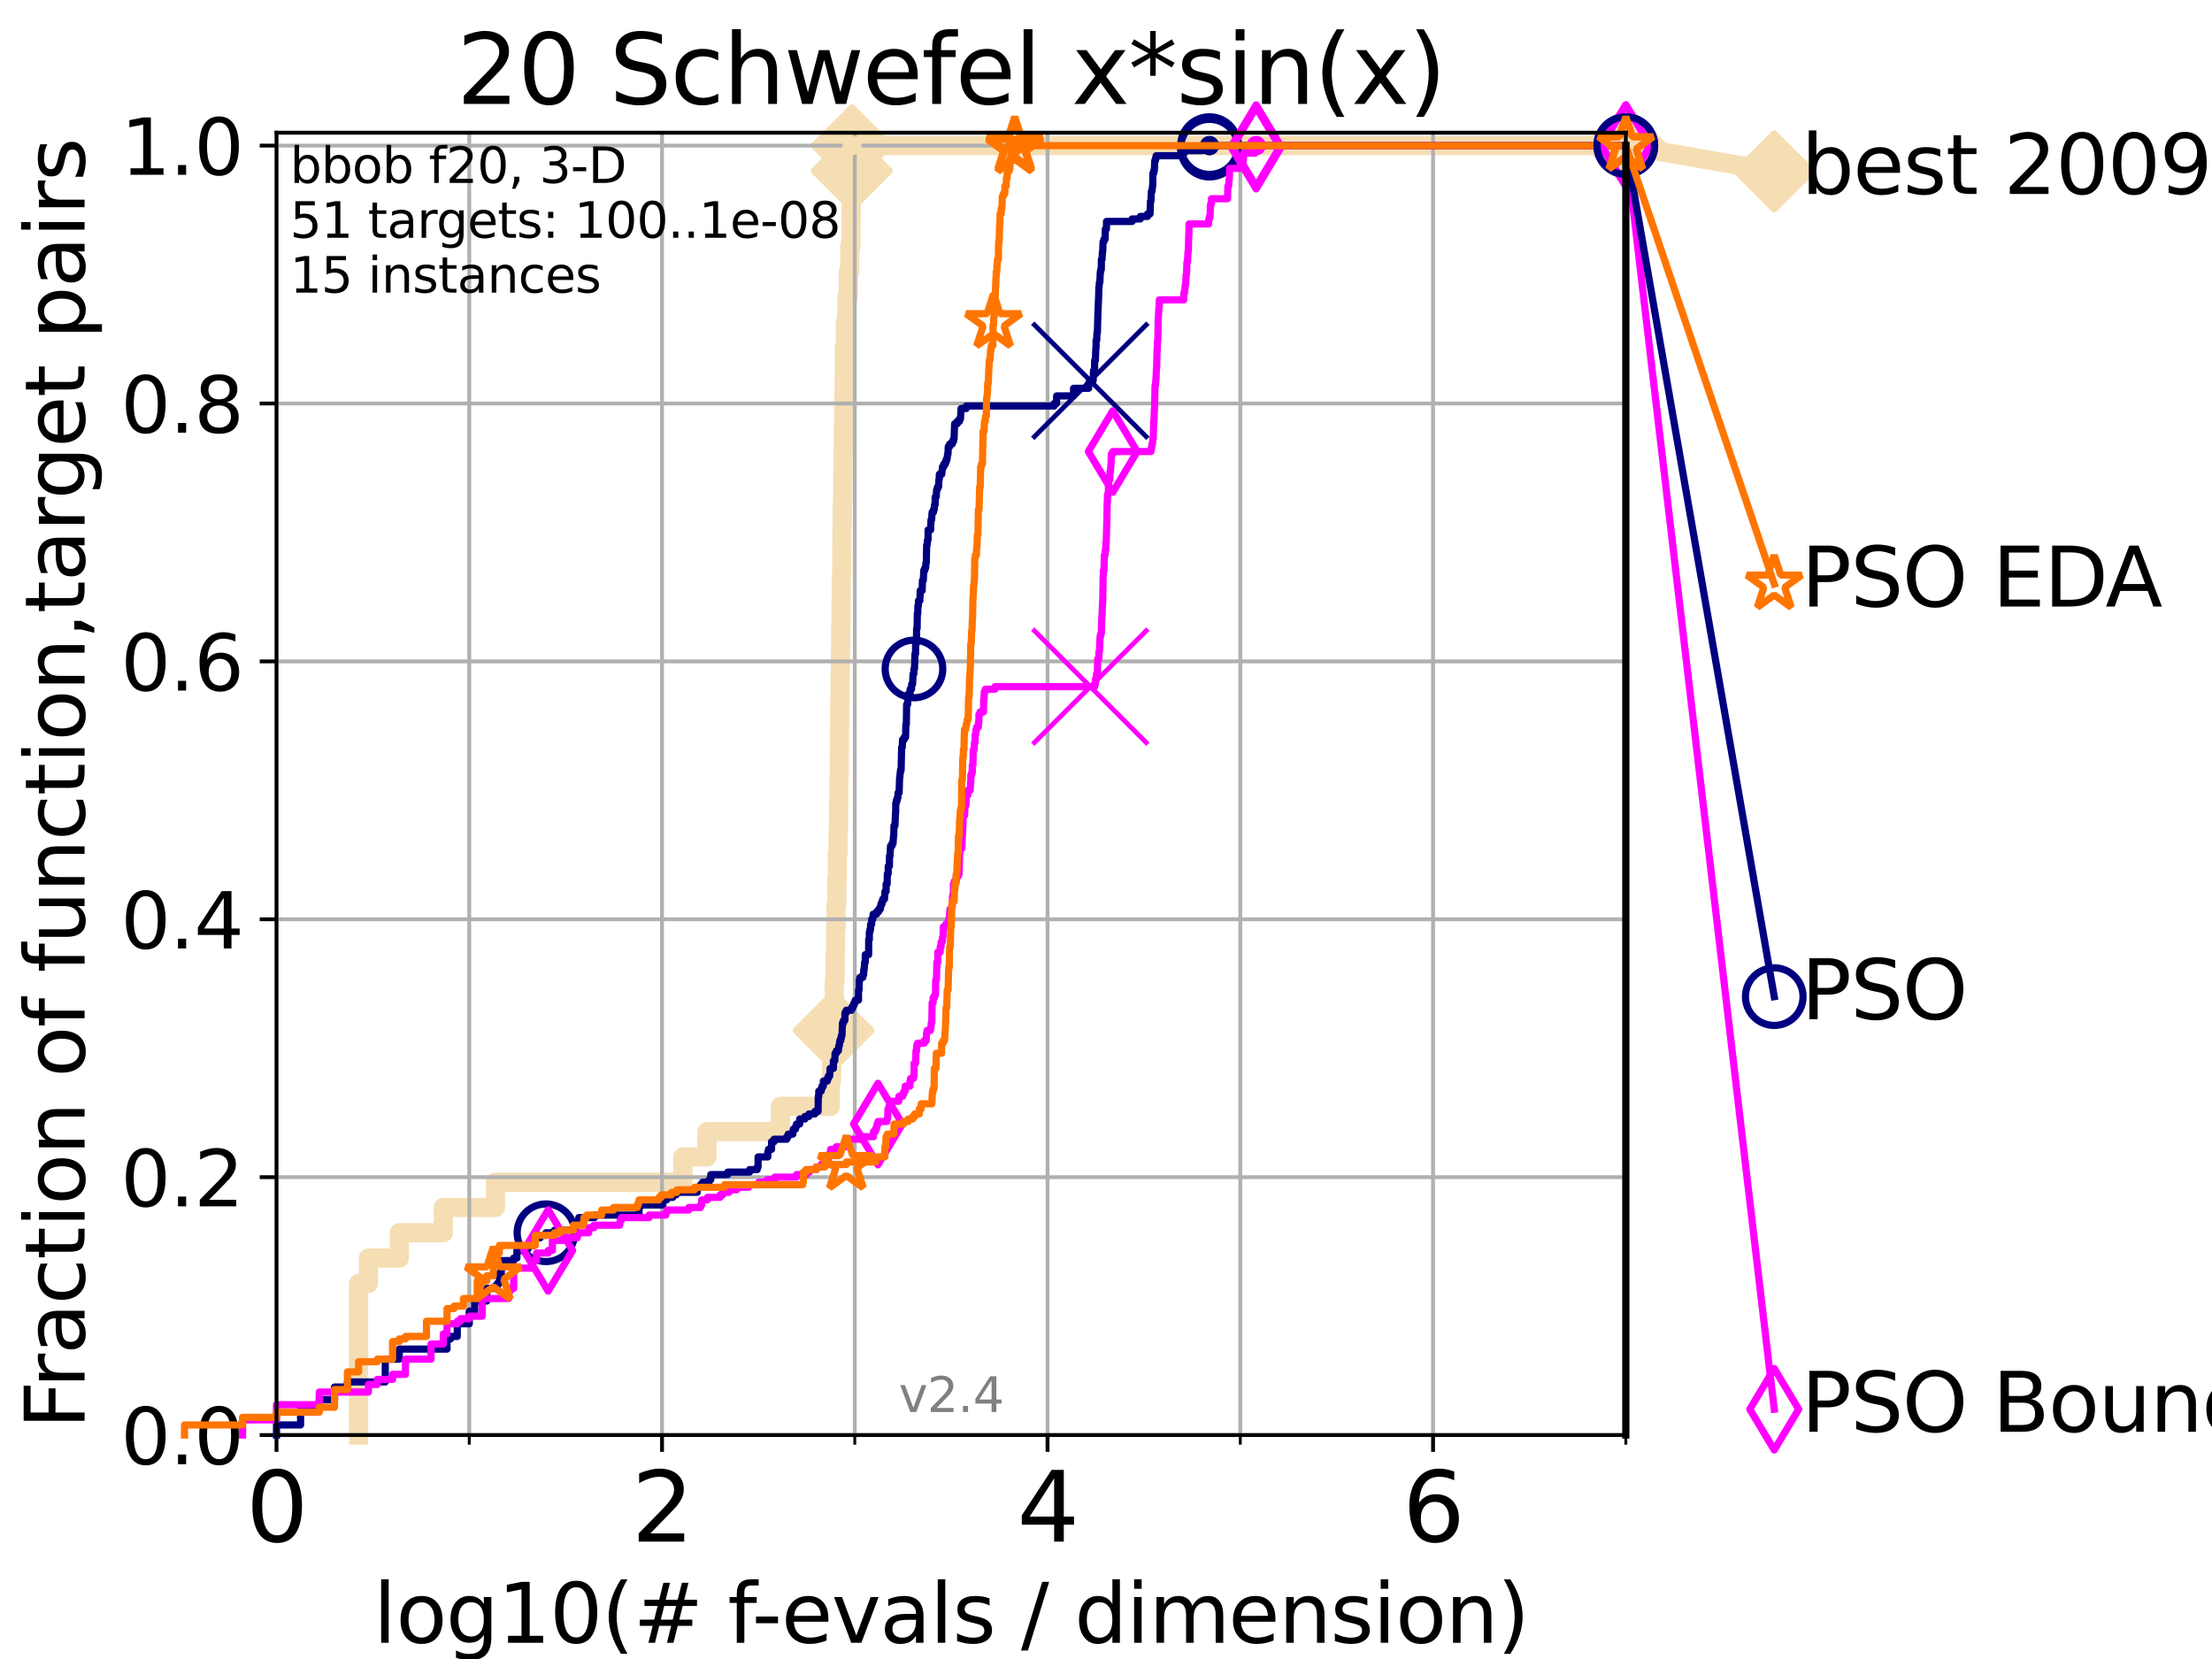 <?xml version="1.0" encoding="utf-8" standalone="no"?>
<!DOCTYPE svg PUBLIC "-//W3C//DTD SVG 1.1//EN"
  "http://www.w3.org/Graphics/SVG/1.1/DTD/svg11.dtd">
<svg height="345.6pt" version="1.1" viewBox="0 0 460.8 345.6" width="460.8pt" xmlns="http://www.w3.org/2000/svg" xmlns:xlink="http://www.w3.org/1999/xlink">
 <defs>
  <style type="text/css">*{stroke-linecap:butt;stroke-linejoin:round;}</style>
 </defs>
 <g id="figure_1">
  <g id="patch_1">
   <path d="M 0 345.6 
L 460.8 345.6 
L 460.8 0 
L 0 0 
z
" style="fill:#ffffff;"/>
  </g>
  <g id="axes_1">
   <g id="patch_2">
    <path d="M 57.6 298.944 
L 338.688 298.944 
L 338.688 27.648 
L 57.6 27.648 
z
" style="fill:#ffffff;"/>
   </g>
   <g id="line2d_1">
    <path d="M 74.705 298.944 
L 74.705 267.343 
L 76.759 267.343 
L 76.759 262.076 
L 83.172 262.076 
L 83.172 256.809 
L 92.347 256.809 
L 92.347 251.542 
L 103.203 251.542 
L 103.203 246.275 
L 142.261 246.275 
L 142.261 241.009 
L 147.267 241.009 
L 147.267 235.742 
L 162.588 235.742 
L 162.588 230.475 
L 172.972 230.475 
L 172.972 225.208 
L 173.234 225.208 
L 173.234 219.941 
L 173.364 219.941 
L 173.364 214.674 
L 173.659 214.674 
L 173.659 209.407 
L 173.8 209.407 
L 173.8 204.141 
L 173.978 204.141 
L 173.978 198.874 
L 174.051 198.874 
L 174.051 193.607 
L 174.16 193.607 
L 174.16 188.34 
L 174.334 188.34 
L 174.334 183.073 
L 174.427 183.073 
L 174.427 177.806 
L 174.591 177.806 
L 174.591 172.539 
L 174.69 172.539 
L 174.69 167.272 
L 174.754 167.272 
L 174.754 162.006 
L 174.831 162.006 
L 174.831 156.739 
L 174.894 156.739 
L 174.894 151.472 
L 174.922 151.472 
L 174.922 146.205 
L 174.991 146.205 
L 174.991 140.938 
L 175.06 140.938 
L 175.06 135.671 
L 175.15 135.671 
L 175.15 130.404 
L 175.218 130.404 
L 175.218 125.138 
L 175.253 125.138 
L 175.253 119.871 
L 175.362 119.871 
L 175.362 114.604 
L 175.389 114.604 
L 175.389 109.337 
L 175.463 109.337 
L 175.463 104.07 
L 175.557 104.07 
L 175.557 98.803 
L 175.631 98.803 
L 175.631 93.536 
L 175.711 93.536 
L 175.711 88.27 
L 175.791 88.27 
L 175.791 83.003 
L 175.844 83.003 
L 175.844 77.736 
L 175.877 77.736 
L 175.877 72.469 
L 176.119 72.469 
L 176.119 67.202 
L 176.402 67.202 
L 176.402 61.935 
L 176.713 61.935 
L 176.713 56.668 
L 177.012 56.668 
L 177.012 51.402 
L 177.275 51.402 
L 177.275 46.135 
L 177.318 46.135 
L 177.318 40.868 
L 177.391 40.868 
L 177.391 35.601 
L 177.457 35.601 
L 177.457 30.334 
L 338.688 30.334 
" style="fill:none;stroke:#f5deb3;stroke-linecap:square;stroke-width:4;"/>
   </g>
   <g id="line2d_2">
    <defs>
     <path d="M 0 7.778 
L 7.778 0 
L 0 -7.778 
L -7.778 0 
z
" id="mf3157c995a" style="stroke:#f5deb3;stroke-linejoin:miter;stroke-width:1.5;"/>
    </defs>
    <g>
     <use style="fill:#f5deb3;stroke:#f5deb3;stroke-linejoin:miter;stroke-width:1.5;" x="173.659" xlink:href="#mf3157c995a" y="214.674"/>
     <use style="fill:#f5deb3;stroke:#f5deb3;stroke-linejoin:miter;stroke-width:1.5;" x="177.457" xlink:href="#mf3157c995a" y="35.601"/>
     <use style="fill:#f5deb3;stroke:#f5deb3;stroke-linejoin:miter;stroke-width:1.5;" x="177.457" xlink:href="#mf3157c995a" y="30.334"/>
     <use style="fill:#f5deb3;stroke:#f5deb3;stroke-linejoin:miter;stroke-width:1.5;" x="177.457" xlink:href="#mf3157c995a" y="30.334"/>
     <use style="fill:#f5deb3;stroke:#f5deb3;stroke-linejoin:miter;stroke-width:1.5;" x="338.688" xlink:href="#mf3157c995a" y="30.334"/>
    </g>
   </g>
   <g id="line2d_3">
    <path style="fill:none;stroke:#f5deb3;stroke-linecap:square;stroke-width:4;"/>
    <g/>
   </g>
   <g id="line2d_4">
    <path d="M 338.688 30.334 
L 369.608 35.706 
" style="fill:none;stroke:#f5deb3;stroke-linecap:square;stroke-width:4;"/>
    <g>
     <use style="fill:#f5deb3;stroke:#f5deb3;stroke-linejoin:miter;stroke-width:1.5;" x="338.688" xlink:href="#mf3157c995a" y="30.334"/>
     <use style="fill:#f5deb3;stroke:#f5deb3;stroke-linejoin:miter;stroke-width:1.5;" x="369.608" xlink:href="#mf3157c995a" y="35.706"/>
    </g>
   </g>
   <g id="matplotlib.axis_1">
    <g id="xtick_1">
     <g id="line2d_5">
      <path clip-path="url(#p3a80462157)" d="M 57.6 298.944 
L 57.6 27.648 
" style="fill:none;stroke:#b0b0b0;stroke-linecap:square;stroke-width:0.8;"/>
     </g>
     <g id="line2d_6">
      <defs>
       <path d="M 0 0 
L 0 3.5 
" id="me94714168d" style="stroke:#000000;stroke-width:0.8;"/>
      </defs>
      <g>
       <use style="stroke:#000000;stroke-width:0.8;" x="57.6" xlink:href="#me94714168d" y="298.944"/>
      </g>
     </g>
     <g id="text_1">
      <!-- 0 -->
      <g transform="translate(51.237 321.141)scale(0.2 -0.2)">
       <defs>
        <path d="M 2034 4250 
Q 1547 4250 1301 3770 
Q 1056 3291 1056 2328 
Q 1056 1369 1301 889 
Q 1547 409 2034 409 
Q 2525 409 2770 889 
Q 3016 1369 3016 2328 
Q 3016 3291 2770 3770 
Q 2525 4250 2034 4250 
z
M 2034 4750 
Q 2819 4750 3233 4129 
Q 3647 3509 3647 2328 
Q 3647 1150 3233 529 
Q 2819 -91 2034 -91 
Q 1250 -91 836 529 
Q 422 1150 422 2328 
Q 422 3509 836 4129 
Q 1250 4750 2034 4750 
z
" id="DejaVuSans-30" transform="scale(0.016)"/>
       </defs>
       <use xlink:href="#DejaVuSans-30"/>
      </g>
     </g>
    </g>
    <g id="xtick_2">
     <g id="line2d_7">
      <path clip-path="url(#p3a80462157)" d="M 137.911 298.944 
L 137.911 27.648 
" style="fill:none;stroke:#b0b0b0;stroke-linecap:square;stroke-width:0.8;"/>
     </g>
     <g id="line2d_8">
      <g>
       <use style="stroke:#000000;stroke-width:0.8;" x="137.911" xlink:href="#me94714168d" y="298.944"/>
      </g>
     </g>
     <g id="text_2">
      <!-- 2 -->
      <g transform="translate(131.548 321.141)scale(0.2 -0.2)">
       <defs>
        <path d="M 1228 531 
L 3431 531 
L 3431 0 
L 469 0 
L 469 531 
Q 828 903 1448 1529 
Q 2069 2156 2228 2338 
Q 2531 2678 2651 2914 
Q 2772 3150 2772 3378 
Q 2772 3750 2511 3984 
Q 2250 4219 1831 4219 
Q 1534 4219 1204 4116 
Q 875 4013 500 3803 
L 500 4441 
Q 881 4594 1212 4672 
Q 1544 4750 1819 4750 
Q 2544 4750 2975 4387 
Q 3406 4025 3406 3419 
Q 3406 3131 3298 2873 
Q 3191 2616 2906 2266 
Q 2828 2175 2409 1742 
Q 1991 1309 1228 531 
z
" id="DejaVuSans-32" transform="scale(0.016)"/>
       </defs>
       <use xlink:href="#DejaVuSans-32"/>
      </g>
     </g>
    </g>
    <g id="xtick_3">
     <g id="line2d_9">
      <path clip-path="url(#p3a80462157)" d="M 218.222 298.944 
L 218.222 27.648 
" style="fill:none;stroke:#b0b0b0;stroke-linecap:square;stroke-width:0.8;"/>
     </g>
     <g id="line2d_10">
      <g>
       <use style="stroke:#000000;stroke-width:0.8;" x="218.222" xlink:href="#me94714168d" y="298.944"/>
      </g>
     </g>
     <g id="text_3">
      <!-- 4 -->
      <g transform="translate(211.859 321.141)scale(0.2 -0.2)">
       <defs>
        <path d="M 2419 4116 
L 825 1625 
L 2419 1625 
L 2419 4116 
z
M 2253 4666 
L 3047 4666 
L 3047 1625 
L 3713 1625 
L 3713 1100 
L 3047 1100 
L 3047 0 
L 2419 0 
L 2419 1100 
L 313 1100 
L 313 1709 
L 2253 4666 
z
" id="DejaVuSans-34" transform="scale(0.016)"/>
       </defs>
       <use xlink:href="#DejaVuSans-34"/>
      </g>
     </g>
    </g>
    <g id="xtick_4">
     <g id="line2d_11">
      <path clip-path="url(#p3a80462157)" d="M 298.533 298.944 
L 298.533 27.648 
" style="fill:none;stroke:#b0b0b0;stroke-linecap:square;stroke-width:0.8;"/>
     </g>
     <g id="line2d_12">
      <g>
       <use style="stroke:#000000;stroke-width:0.8;" x="298.533" xlink:href="#me94714168d" y="298.944"/>
      </g>
     </g>
     <g id="text_4">
      <!-- 6 -->
      <g transform="translate(292.17 321.141)scale(0.2 -0.2)">
       <defs>
        <path d="M 2113 2584 
Q 1688 2584 1439 2293 
Q 1191 2003 1191 1497 
Q 1191 994 1439 701 
Q 1688 409 2113 409 
Q 2538 409 2786 701 
Q 3034 994 3034 1497 
Q 3034 2003 2786 2293 
Q 2538 2584 2113 2584 
z
M 3366 4563 
L 3366 3988 
Q 3128 4100 2886 4159 
Q 2644 4219 2406 4219 
Q 1781 4219 1451 3797 
Q 1122 3375 1075 2522 
Q 1259 2794 1537 2939 
Q 1816 3084 2150 3084 
Q 2853 3084 3261 2657 
Q 3669 2231 3669 1497 
Q 3669 778 3244 343 
Q 2819 -91 2113 -91 
Q 1303 -91 875 529 
Q 447 1150 447 2328 
Q 447 3434 972 4092 
Q 1497 4750 2381 4750 
Q 2619 4750 2861 4703 
Q 3103 4656 3366 4563 
z
" id="DejaVuSans-36" transform="scale(0.016)"/>
       </defs>
       <use xlink:href="#DejaVuSans-36"/>
      </g>
     </g>
    </g>
    <g id="xtick_5">
     <g id="line2d_13">
      <path clip-path="url(#p3a80462157)" d="M 97.755 298.944 
L 97.755 27.648 
" style="fill:none;stroke:#b0b0b0;stroke-linecap:square;stroke-width:0.8;"/>
     </g>
     <g id="line2d_14">
      <defs>
       <path d="M 0 0 
L 0 2 
" id="m9632e546ad" style="stroke:#000000;stroke-width:0.6;"/>
      </defs>
      <g>
       <use style="stroke:#000000;stroke-width:0.6;" x="97.755" xlink:href="#m9632e546ad" y="298.944"/>
      </g>
     </g>
    </g>
    <g id="xtick_6">
     <g id="line2d_15">
      <path clip-path="url(#p3a80462157)" d="M 178.066 298.944 
L 178.066 27.648 
" style="fill:none;stroke:#b0b0b0;stroke-linecap:square;stroke-width:0.8;"/>
     </g>
     <g id="line2d_16">
      <g>
       <use style="stroke:#000000;stroke-width:0.6;" x="178.066" xlink:href="#m9632e546ad" y="298.944"/>
      </g>
     </g>
    </g>
    <g id="xtick_7">
     <g id="line2d_17">
      <path clip-path="url(#p3a80462157)" d="M 258.377 298.944 
L 258.377 27.648 
" style="fill:none;stroke:#b0b0b0;stroke-linecap:square;stroke-width:0.8;"/>
     </g>
     <g id="line2d_18">
      <g>
       <use style="stroke:#000000;stroke-width:0.6;" x="258.377" xlink:href="#m9632e546ad" y="298.944"/>
      </g>
     </g>
    </g>
    <g id="xtick_8">
     <g id="line2d_19">
      <path clip-path="url(#p3a80462157)" d="M 338.688 298.944 
L 338.688 27.648 
" style="fill:none;stroke:#b0b0b0;stroke-linecap:square;stroke-width:0.8;"/>
     </g>
     <g id="line2d_20">
      <g>
       <use style="stroke:#000000;stroke-width:0.6;" x="338.688" xlink:href="#m9632e546ad" y="298.944"/>
      </g>
     </g>
    </g>
    <g id="text_5">
     <!-- log10(# f-evals / dimension) -->
     <g transform="translate(77.764 342.218)scale(0.17 -0.17)">
      <defs>
       <path d="M 603 4863 
L 1178 4863 
L 1178 0 
L 603 0 
L 603 4863 
z
" id="DejaVuSans-6c" transform="scale(0.016)"/>
       <path d="M 1959 3097 
Q 1497 3097 1228 2736 
Q 959 2375 959 1747 
Q 959 1119 1226 758 
Q 1494 397 1959 397 
Q 2419 397 2687 759 
Q 2956 1122 2956 1747 
Q 2956 2369 2687 2733 
Q 2419 3097 1959 3097 
z
M 1959 3584 
Q 2709 3584 3137 3096 
Q 3566 2609 3566 1747 
Q 3566 888 3137 398 
Q 2709 -91 1959 -91 
Q 1206 -91 779 398 
Q 353 888 353 1747 
Q 353 2609 779 3096 
Q 1206 3584 1959 3584 
z
" id="DejaVuSans-6f" transform="scale(0.016)"/>
       <path d="M 2906 1791 
Q 2906 2416 2648 2759 
Q 2391 3103 1925 3103 
Q 1463 3103 1205 2759 
Q 947 2416 947 1791 
Q 947 1169 1205 825 
Q 1463 481 1925 481 
Q 2391 481 2648 825 
Q 2906 1169 2906 1791 
z
M 3481 434 
Q 3481 -459 3084 -895 
Q 2688 -1331 1869 -1331 
Q 1566 -1331 1297 -1286 
Q 1028 -1241 775 -1147 
L 775 -588 
Q 1028 -725 1275 -790 
Q 1522 -856 1778 -856 
Q 2344 -856 2625 -561 
Q 2906 -266 2906 331 
L 2906 616 
Q 2728 306 2450 153 
Q 2172 0 1784 0 
Q 1141 0 747 490 
Q 353 981 353 1791 
Q 353 2603 747 3093 
Q 1141 3584 1784 3584 
Q 2172 3584 2450 3431 
Q 2728 3278 2906 2969 
L 2906 3500 
L 3481 3500 
L 3481 434 
z
" id="DejaVuSans-67" transform="scale(0.016)"/>
       <path d="M 794 531 
L 1825 531 
L 1825 4091 
L 703 3866 
L 703 4441 
L 1819 4666 
L 2450 4666 
L 2450 531 
L 3481 531 
L 3481 0 
L 794 0 
L 794 531 
z
" id="DejaVuSans-31" transform="scale(0.016)"/>
       <path d="M 1984 4856 
Q 1566 4138 1362 3434 
Q 1159 2731 1159 2009 
Q 1159 1288 1364 580 
Q 1569 -128 1984 -844 
L 1484 -844 
Q 1016 -109 783 600 
Q 550 1309 550 2009 
Q 550 2706 781 3412 
Q 1013 4119 1484 4856 
L 1984 4856 
z
" id="DejaVuSans-28" transform="scale(0.016)"/>
       <path d="M 3272 2816 
L 2363 2816 
L 2100 1772 
L 3016 1772 
L 3272 2816 
z
M 2803 4594 
L 2478 3297 
L 3391 3297 
L 3719 4594 
L 4219 4594 
L 3897 3297 
L 4872 3297 
L 4872 2816 
L 3775 2816 
L 3519 1772 
L 4513 1772 
L 4513 1294 
L 3397 1294 
L 3072 0 
L 2572 0 
L 2894 1294 
L 1978 1294 
L 1656 0 
L 1153 0 
L 1478 1294 
L 494 1294 
L 494 1772 
L 1594 1772 
L 1856 2816 
L 850 2816 
L 850 3297 
L 1978 3297 
L 2297 4594 
L 2803 4594 
z
" id="DejaVuSans-23" transform="scale(0.016)"/>
       <path id="DejaVuSans-20" transform="scale(0.016)"/>
       <path d="M 2375 4863 
L 2375 4384 
L 1825 4384 
Q 1516 4384 1395 4259 
Q 1275 4134 1275 3809 
L 1275 3500 
L 2222 3500 
L 2222 3053 
L 1275 3053 
L 1275 0 
L 697 0 
L 697 3053 
L 147 3053 
L 147 3500 
L 697 3500 
L 697 3744 
Q 697 4328 969 4595 
Q 1241 4863 1831 4863 
L 2375 4863 
z
" id="DejaVuSans-66" transform="scale(0.016)"/>
       <path d="M 313 2009 
L 1997 2009 
L 1997 1497 
L 313 1497 
L 313 2009 
z
" id="DejaVuSans-2d" transform="scale(0.016)"/>
       <path d="M 3597 1894 
L 3597 1613 
L 953 1613 
Q 991 1019 1311 708 
Q 1631 397 2203 397 
Q 2534 397 2845 478 
Q 3156 559 3463 722 
L 3463 178 
Q 3153 47 2828 -22 
Q 2503 -91 2169 -91 
Q 1331 -91 842 396 
Q 353 884 353 1716 
Q 353 2575 817 3079 
Q 1281 3584 2069 3584 
Q 2775 3584 3186 3129 
Q 3597 2675 3597 1894 
z
M 3022 2063 
Q 3016 2534 2758 2815 
Q 2500 3097 2075 3097 
Q 1594 3097 1305 2825 
Q 1016 2553 972 2059 
L 3022 2063 
z
" id="DejaVuSans-65" transform="scale(0.016)"/>
       <path d="M 191 3500 
L 800 3500 
L 1894 563 
L 2988 3500 
L 3597 3500 
L 2284 0 
L 1503 0 
L 191 3500 
z
" id="DejaVuSans-76" transform="scale(0.016)"/>
       <path d="M 2194 1759 
Q 1497 1759 1228 1600 
Q 959 1441 959 1056 
Q 959 750 1161 570 
Q 1363 391 1709 391 
Q 2188 391 2477 730 
Q 2766 1069 2766 1631 
L 2766 1759 
L 2194 1759 
z
M 3341 1997 
L 3341 0 
L 2766 0 
L 2766 531 
Q 2569 213 2275 61 
Q 1981 -91 1556 -91 
Q 1019 -91 701 211 
Q 384 513 384 1019 
Q 384 1609 779 1909 
Q 1175 2209 1959 2209 
L 2766 2209 
L 2766 2266 
Q 2766 2663 2505 2880 
Q 2244 3097 1772 3097 
Q 1472 3097 1187 3025 
Q 903 2953 641 2809 
L 641 3341 
Q 956 3463 1253 3523 
Q 1550 3584 1831 3584 
Q 2591 3584 2966 3190 
Q 3341 2797 3341 1997 
z
" id="DejaVuSans-61" transform="scale(0.016)"/>
       <path d="M 2834 3397 
L 2834 2853 
Q 2591 2978 2328 3040 
Q 2066 3103 1784 3103 
Q 1356 3103 1142 2972 
Q 928 2841 928 2578 
Q 928 2378 1081 2264 
Q 1234 2150 1697 2047 
L 1894 2003 
Q 2506 1872 2764 1633 
Q 3022 1394 3022 966 
Q 3022 478 2636 193 
Q 2250 -91 1575 -91 
Q 1294 -91 989 -36 
Q 684 19 347 128 
L 347 722 
Q 666 556 975 473 
Q 1284 391 1588 391 
Q 1994 391 2212 530 
Q 2431 669 2431 922 
Q 2431 1156 2273 1281 
Q 2116 1406 1581 1522 
L 1381 1569 
Q 847 1681 609 1914 
Q 372 2147 372 2553 
Q 372 3047 722 3315 
Q 1072 3584 1716 3584 
Q 2034 3584 2315 3537 
Q 2597 3491 2834 3397 
z
" id="DejaVuSans-73" transform="scale(0.016)"/>
       <path d="M 1625 4666 
L 2156 4666 
L 531 -594 
L 0 -594 
L 1625 4666 
z
" id="DejaVuSans-2f" transform="scale(0.016)"/>
       <path d="M 2906 2969 
L 2906 4863 
L 3481 4863 
L 3481 0 
L 2906 0 
L 2906 525 
Q 2725 213 2448 61 
Q 2172 -91 1784 -91 
Q 1150 -91 751 415 
Q 353 922 353 1747 
Q 353 2572 751 3078 
Q 1150 3584 1784 3584 
Q 2172 3584 2448 3432 
Q 2725 3281 2906 2969 
z
M 947 1747 
Q 947 1113 1208 752 
Q 1469 391 1925 391 
Q 2381 391 2643 752 
Q 2906 1113 2906 1747 
Q 2906 2381 2643 2742 
Q 2381 3103 1925 3103 
Q 1469 3103 1208 2742 
Q 947 2381 947 1747 
z
" id="DejaVuSans-64" transform="scale(0.016)"/>
       <path d="M 603 3500 
L 1178 3500 
L 1178 0 
L 603 0 
L 603 3500 
z
M 603 4863 
L 1178 4863 
L 1178 4134 
L 603 4134 
L 603 4863 
z
" id="DejaVuSans-69" transform="scale(0.016)"/>
       <path d="M 3328 2828 
Q 3544 3216 3844 3400 
Q 4144 3584 4550 3584 
Q 5097 3584 5394 3201 
Q 5691 2819 5691 2113 
L 5691 0 
L 5113 0 
L 5113 2094 
Q 5113 2597 4934 2840 
Q 4756 3084 4391 3084 
Q 3944 3084 3684 2787 
Q 3425 2491 3425 1978 
L 3425 0 
L 2847 0 
L 2847 2094 
Q 2847 2600 2669 2842 
Q 2491 3084 2119 3084 
Q 1678 3084 1418 2786 
Q 1159 2488 1159 1978 
L 1159 0 
L 581 0 
L 581 3500 
L 1159 3500 
L 1159 2956 
Q 1356 3278 1631 3431 
Q 1906 3584 2284 3584 
Q 2666 3584 2933 3390 
Q 3200 3197 3328 2828 
z
" id="DejaVuSans-6d" transform="scale(0.016)"/>
       <path d="M 3513 2113 
L 3513 0 
L 2938 0 
L 2938 2094 
Q 2938 2591 2744 2837 
Q 2550 3084 2163 3084 
Q 1697 3084 1428 2787 
Q 1159 2491 1159 1978 
L 1159 0 
L 581 0 
L 581 3500 
L 1159 3500 
L 1159 2956 
Q 1366 3272 1645 3428 
Q 1925 3584 2291 3584 
Q 2894 3584 3203 3211 
Q 3513 2838 3513 2113 
z
" id="DejaVuSans-6e" transform="scale(0.016)"/>
       <path d="M 513 4856 
L 1013 4856 
Q 1481 4119 1714 3412 
Q 1947 2706 1947 2009 
Q 1947 1309 1714 600 
Q 1481 -109 1013 -844 
L 513 -844 
Q 928 -128 1133 580 
Q 1338 1288 1338 2009 
Q 1338 2731 1133 3434 
Q 928 4138 513 4856 
z
" id="DejaVuSans-29" transform="scale(0.016)"/>
      </defs>
      <use xlink:href="#DejaVuSans-6c"/>
      <use x="27.783" xlink:href="#DejaVuSans-6f"/>
      <use x="88.965" xlink:href="#DejaVuSans-67"/>
      <use x="152.441" xlink:href="#DejaVuSans-31"/>
      <use x="216.064" xlink:href="#DejaVuSans-30"/>
      <use x="279.688" xlink:href="#DejaVuSans-28"/>
      <use x="318.701" xlink:href="#DejaVuSans-23"/>
      <use x="402.49" xlink:href="#DejaVuSans-20"/>
      <use x="434.277" xlink:href="#DejaVuSans-66"/>
      <use x="463.982" xlink:href="#DejaVuSans-2d"/>
      <use x="500.066" xlink:href="#DejaVuSans-65"/>
      <use x="561.59" xlink:href="#DejaVuSans-76"/>
      <use x="620.77" xlink:href="#DejaVuSans-61"/>
      <use x="682.049" xlink:href="#DejaVuSans-6c"/>
      <use x="709.832" xlink:href="#DejaVuSans-73"/>
      <use x="761.932" xlink:href="#DejaVuSans-20"/>
      <use x="793.719" xlink:href="#DejaVuSans-2f"/>
      <use x="827.41" xlink:href="#DejaVuSans-20"/>
      <use x="859.197" xlink:href="#DejaVuSans-64"/>
      <use x="922.674" xlink:href="#DejaVuSans-69"/>
      <use x="950.457" xlink:href="#DejaVuSans-6d"/>
      <use x="1047.869" xlink:href="#DejaVuSans-65"/>
      <use x="1109.393" xlink:href="#DejaVuSans-6e"/>
      <use x="1172.771" xlink:href="#DejaVuSans-73"/>
      <use x="1224.871" xlink:href="#DejaVuSans-69"/>
      <use x="1252.654" xlink:href="#DejaVuSans-6f"/>
      <use x="1313.836" xlink:href="#DejaVuSans-6e"/>
      <use x="1377.215" xlink:href="#DejaVuSans-29"/>
     </g>
    </g>
   </g>
   <g id="matplotlib.axis_2">
    <g id="ytick_1">
     <g id="line2d_21">
      <path clip-path="url(#p3a80462157)" d="M 57.6 298.944 
L 338.688 298.944 
" style="fill:none;stroke:#b0b0b0;stroke-linecap:square;stroke-width:0.8;"/>
     </g>
     <g id="line2d_22">
      <defs>
       <path d="M 0 0 
L -3.5 0 
" id="m8f2925a715" style="stroke:#000000;stroke-width:0.8;"/>
      </defs>
      <g>
       <use style="stroke:#000000;stroke-width:0.8;" x="57.6" xlink:href="#m8f2925a715" y="298.944"/>
      </g>
     </g>
     <g id="text_6">
      <!-- 0.0 -->
      <g transform="translate(25.155 305.023)scale(0.16 -0.16)">
       <defs>
        <path d="M 684 794 
L 1344 794 
L 1344 0 
L 684 0 
L 684 794 
z
" id="DejaVuSans-2e" transform="scale(0.016)"/>
       </defs>
       <use xlink:href="#DejaVuSans-30"/>
       <use x="63.623" xlink:href="#DejaVuSans-2e"/>
       <use x="95.41" xlink:href="#DejaVuSans-30"/>
      </g>
     </g>
    </g>
    <g id="ytick_2">
     <g id="line2d_23">
      <path clip-path="url(#p3a80462157)" d="M 57.6 245.222 
L 338.688 245.222 
" style="fill:none;stroke:#b0b0b0;stroke-linecap:square;stroke-width:0.8;"/>
     </g>
     <g id="line2d_24">
      <g>
       <use style="stroke:#000000;stroke-width:0.8;" x="57.6" xlink:href="#m8f2925a715" y="245.222"/>
      </g>
     </g>
     <g id="text_7">
      <!-- 0.2 -->
      <g transform="translate(25.155 251.301)scale(0.16 -0.16)">
       <use xlink:href="#DejaVuSans-30"/>
       <use x="63.623" xlink:href="#DejaVuSans-2e"/>
       <use x="95.41" xlink:href="#DejaVuSans-32"/>
      </g>
     </g>
    </g>
    <g id="ytick_3">
     <g id="line2d_25">
      <path clip-path="url(#p3a80462157)" d="M 57.6 191.5 
L 338.688 191.5 
" style="fill:none;stroke:#b0b0b0;stroke-linecap:square;stroke-width:0.8;"/>
     </g>
     <g id="line2d_26">
      <g>
       <use style="stroke:#000000;stroke-width:0.8;" x="57.6" xlink:href="#m8f2925a715" y="191.5"/>
      </g>
     </g>
     <g id="text_8">
      <!-- 0.4 -->
      <g transform="translate(25.155 197.579)scale(0.16 -0.16)">
       <use xlink:href="#DejaVuSans-30"/>
       <use x="63.623" xlink:href="#DejaVuSans-2e"/>
       <use x="95.41" xlink:href="#DejaVuSans-34"/>
      </g>
     </g>
    </g>
    <g id="ytick_4">
     <g id="line2d_27">
      <path clip-path="url(#p3a80462157)" d="M 57.6 137.778 
L 338.688 137.778 
" style="fill:none;stroke:#b0b0b0;stroke-linecap:square;stroke-width:0.8;"/>
     </g>
     <g id="line2d_28">
      <g>
       <use style="stroke:#000000;stroke-width:0.8;" x="57.6" xlink:href="#m8f2925a715" y="137.778"/>
      </g>
     </g>
     <g id="text_9">
      <!-- 0.6 -->
      <g transform="translate(25.155 143.857)scale(0.16 -0.16)">
       <use xlink:href="#DejaVuSans-30"/>
       <use x="63.623" xlink:href="#DejaVuSans-2e"/>
       <use x="95.41" xlink:href="#DejaVuSans-36"/>
      </g>
     </g>
    </g>
    <g id="ytick_5">
     <g id="line2d_29">
      <path clip-path="url(#p3a80462157)" d="M 57.6 84.056 
L 338.688 84.056 
" style="fill:none;stroke:#b0b0b0;stroke-linecap:square;stroke-width:0.8;"/>
     </g>
     <g id="line2d_30">
      <g>
       <use style="stroke:#000000;stroke-width:0.8;" x="57.6" xlink:href="#m8f2925a715" y="84.056"/>
      </g>
     </g>
     <g id="text_10">
      <!-- 0.8 -->
      <g transform="translate(25.155 90.135)scale(0.16 -0.16)">
       <defs>
        <path d="M 2034 2216 
Q 1584 2216 1326 1975 
Q 1069 1734 1069 1313 
Q 1069 891 1326 650 
Q 1584 409 2034 409 
Q 2484 409 2743 651 
Q 3003 894 3003 1313 
Q 3003 1734 2745 1975 
Q 2488 2216 2034 2216 
z
M 1403 2484 
Q 997 2584 770 2862 
Q 544 3141 544 3541 
Q 544 4100 942 4425 
Q 1341 4750 2034 4750 
Q 2731 4750 3128 4425 
Q 3525 4100 3525 3541 
Q 3525 3141 3298 2862 
Q 3072 2584 2669 2484 
Q 3125 2378 3379 2068 
Q 3634 1759 3634 1313 
Q 3634 634 3220 271 
Q 2806 -91 2034 -91 
Q 1263 -91 848 271 
Q 434 634 434 1313 
Q 434 1759 690 2068 
Q 947 2378 1403 2484 
z
M 1172 3481 
Q 1172 3119 1398 2916 
Q 1625 2713 2034 2713 
Q 2441 2713 2670 2916 
Q 2900 3119 2900 3481 
Q 2900 3844 2670 4047 
Q 2441 4250 2034 4250 
Q 1625 4250 1398 4047 
Q 1172 3844 1172 3481 
z
" id="DejaVuSans-38" transform="scale(0.016)"/>
       </defs>
       <use xlink:href="#DejaVuSans-30"/>
       <use x="63.623" xlink:href="#DejaVuSans-2e"/>
       <use x="95.41" xlink:href="#DejaVuSans-38"/>
      </g>
     </g>
    </g>
    <g id="ytick_6">
     <g id="line2d_31">
      <path clip-path="url(#p3a80462157)" d="M 57.6 30.334 
L 338.688 30.334 
" style="fill:none;stroke:#b0b0b0;stroke-linecap:square;stroke-width:0.8;"/>
     </g>
     <g id="line2d_32">
      <g>
       <use style="stroke:#000000;stroke-width:0.8;" x="57.6" xlink:href="#m8f2925a715" y="30.334"/>
      </g>
     </g>
     <g id="text_11">
      <!-- 1.0 -->
      <g transform="translate(25.155 36.413)scale(0.16 -0.16)">
       <use xlink:href="#DejaVuSans-31"/>
       <use x="63.623" xlink:href="#DejaVuSans-2e"/>
       <use x="95.41" xlink:href="#DejaVuSans-30"/>
      </g>
     </g>
    </g>
    <g id="text_12">
     <!-- Fraction of function,target pairs -->
     <g transform="translate(17.62 297.681)rotate(-90)scale(0.17 -0.17)">
      <defs>
       <path d="M 628 4666 
L 3309 4666 
L 3309 4134 
L 1259 4134 
L 1259 2759 
L 3109 2759 
L 3109 2228 
L 1259 2228 
L 1259 0 
L 628 0 
L 628 4666 
z
" id="DejaVuSans-46" transform="scale(0.016)"/>
       <path d="M 2631 2963 
Q 2534 3019 2420 3045 
Q 2306 3072 2169 3072 
Q 1681 3072 1420 2755 
Q 1159 2438 1159 1844 
L 1159 0 
L 581 0 
L 581 3500 
L 1159 3500 
L 1159 2956 
Q 1341 3275 1631 3429 
Q 1922 3584 2338 3584 
Q 2397 3584 2469 3576 
Q 2541 3569 2628 3553 
L 2631 2963 
z
" id="DejaVuSans-72" transform="scale(0.016)"/>
       <path d="M 3122 3366 
L 3122 2828 
Q 2878 2963 2633 3030 
Q 2388 3097 2138 3097 
Q 1578 3097 1268 2742 
Q 959 2388 959 1747 
Q 959 1106 1268 751 
Q 1578 397 2138 397 
Q 2388 397 2633 464 
Q 2878 531 3122 666 
L 3122 134 
Q 2881 22 2623 -34 
Q 2366 -91 2075 -91 
Q 1284 -91 818 406 
Q 353 903 353 1747 
Q 353 2603 823 3093 
Q 1294 3584 2113 3584 
Q 2378 3584 2631 3529 
Q 2884 3475 3122 3366 
z
" id="DejaVuSans-63" transform="scale(0.016)"/>
       <path d="M 1172 4494 
L 1172 3500 
L 2356 3500 
L 2356 3053 
L 1172 3053 
L 1172 1153 
Q 1172 725 1289 603 
Q 1406 481 1766 481 
L 2356 481 
L 2356 0 
L 1766 0 
Q 1100 0 847 248 
Q 594 497 594 1153 
L 594 3053 
L 172 3053 
L 172 3500 
L 594 3500 
L 594 4494 
L 1172 4494 
z
" id="DejaVuSans-74" transform="scale(0.016)"/>
       <path d="M 544 1381 
L 544 3500 
L 1119 3500 
L 1119 1403 
Q 1119 906 1312 657 
Q 1506 409 1894 409 
Q 2359 409 2629 706 
Q 2900 1003 2900 1516 
L 2900 3500 
L 3475 3500 
L 3475 0 
L 2900 0 
L 2900 538 
Q 2691 219 2414 64 
Q 2138 -91 1772 -91 
Q 1169 -91 856 284 
Q 544 659 544 1381 
z
M 1991 3584 
L 1991 3584 
z
" id="DejaVuSans-75" transform="scale(0.016)"/>
       <path d="M 750 794 
L 1409 794 
L 1409 256 
L 897 -744 
L 494 -744 
L 750 256 
L 750 794 
z
" id="DejaVuSans-2c" transform="scale(0.016)"/>
       <path d="M 1159 525 
L 1159 -1331 
L 581 -1331 
L 581 3500 
L 1159 3500 
L 1159 2969 
Q 1341 3281 1617 3432 
Q 1894 3584 2278 3584 
Q 2916 3584 3314 3078 
Q 3713 2572 3713 1747 
Q 3713 922 3314 415 
Q 2916 -91 2278 -91 
Q 1894 -91 1617 61 
Q 1341 213 1159 525 
z
M 3116 1747 
Q 3116 2381 2855 2742 
Q 2594 3103 2138 3103 
Q 1681 3103 1420 2742 
Q 1159 2381 1159 1747 
Q 1159 1113 1420 752 
Q 1681 391 2138 391 
Q 2594 391 2855 752 
Q 3116 1113 3116 1747 
z
" id="DejaVuSans-70" transform="scale(0.016)"/>
      </defs>
      <use xlink:href="#DejaVuSans-46"/>
      <use x="50.27" xlink:href="#DejaVuSans-72"/>
      <use x="91.383" xlink:href="#DejaVuSans-61"/>
      <use x="152.662" xlink:href="#DejaVuSans-63"/>
      <use x="207.643" xlink:href="#DejaVuSans-74"/>
      <use x="246.852" xlink:href="#DejaVuSans-69"/>
      <use x="274.635" xlink:href="#DejaVuSans-6f"/>
      <use x="335.816" xlink:href="#DejaVuSans-6e"/>
      <use x="399.195" xlink:href="#DejaVuSans-20"/>
      <use x="430.982" xlink:href="#DejaVuSans-6f"/>
      <use x="492.164" xlink:href="#DejaVuSans-66"/>
      <use x="527.369" xlink:href="#DejaVuSans-20"/>
      <use x="559.156" xlink:href="#DejaVuSans-66"/>
      <use x="594.361" xlink:href="#DejaVuSans-75"/>
      <use x="657.74" xlink:href="#DejaVuSans-6e"/>
      <use x="721.119" xlink:href="#DejaVuSans-63"/>
      <use x="776.1" xlink:href="#DejaVuSans-74"/>
      <use x="815.309" xlink:href="#DejaVuSans-69"/>
      <use x="843.092" xlink:href="#DejaVuSans-6f"/>
      <use x="904.273" xlink:href="#DejaVuSans-6e"/>
      <use x="967.652" xlink:href="#DejaVuSans-2c"/>
      <use x="999.439" xlink:href="#DejaVuSans-74"/>
      <use x="1038.648" xlink:href="#DejaVuSans-61"/>
      <use x="1099.928" xlink:href="#DejaVuSans-72"/>
      <use x="1139.291" xlink:href="#DejaVuSans-67"/>
      <use x="1202.768" xlink:href="#DejaVuSans-65"/>
      <use x="1264.291" xlink:href="#DejaVuSans-74"/>
      <use x="1303.5" xlink:href="#DejaVuSans-20"/>
      <use x="1335.287" xlink:href="#DejaVuSans-70"/>
      <use x="1398.764" xlink:href="#DejaVuSans-61"/>
      <use x="1460.043" xlink:href="#DejaVuSans-69"/>
      <use x="1487.826" xlink:href="#DejaVuSans-72"/>
      <use x="1528.939" xlink:href="#DejaVuSans-73"/>
     </g>
    </g>
   </g>
   <g id="line2d_33">
    <defs>
     <path d="M 0 1.5 
C 0.398 1.5 0.779 1.342 1.061 1.061 
C 1.342 0.779 1.5 0.398 1.5 0 
C 1.5 -0.398 1.342 -0.779 1.061 -1.061 
C 0.779 -1.342 0.398 -1.5 0 -1.5 
C -0.398 -1.5 -0.779 -1.342 -1.061 -1.061 
C -1.342 -0.779 -1.5 -0.398 -1.5 0 
C -1.5 0.398 -1.342 0.779 -1.061 1.061 
C -0.779 1.342 -0.398 1.5 0 1.5 
z
" id="m7695467217" style="stroke:#f5deb3;"/>
    </defs>
    <g>
     <use style="fill:#f5deb3;stroke:#f5deb3;" x="177.457" xlink:href="#m7695467217" y="30.334"/>
     <use style="fill:#f5deb3;stroke:#f5deb3;" x="177.457" xlink:href="#m7695467217" y="30.334"/>
    </g>
   </g>
   <g id="line2d_34">
    <defs>
     <path d="M 0 1.5 
C 0.398 1.5 0.779 1.342 1.061 1.061 
C 1.342 0.779 1.5 0.398 1.5 0 
C 1.5 -0.398 1.342 -0.779 1.061 -1.061 
C 0.779 -1.342 0.398 -1.5 0 -1.5 
C -0.398 -1.5 -0.779 -1.342 -1.061 -1.061 
C -1.342 -0.779 -1.5 -0.398 -1.5 0 
C -1.5 0.398 -1.342 0.779 -1.061 1.061 
C -0.779 1.342 -0.398 1.5 0 1.5 
z
" id="m3f96fea8c2" style="stroke:#000080;"/>
    </defs>
    <g>
     <use style="fill:#000080;stroke:#000080;" x="251.955" xlink:href="#m3f96fea8c2" y="30.334"/>
     <use style="fill:#000080;stroke:#000080;" x="251.955" xlink:href="#m3f96fea8c2" y="30.334"/>
    </g>
   </g>
   <g id="line2d_35">
    <path d="M 57.6 298.944 
L 57.6 296.837 
L 62.617 296.837 
L 62.617 293.677 
L 66.508 293.677 
L 66.508 291.57 
L 69.688 291.57 
L 69.688 288.937 
L 72.376 288.937 
L 72.376 287.884 
L 80.259 287.884 
L 80.259 283.143 
L 83.172 283.143 
L 83.172 281.037 
L 93.122 281.037 
L 93.122 278.93 
L 93.864 278.93 
L 93.864 278.403 
L 95.26 278.403 
L 95.26 275.77 
L 97.755 275.77 
L 97.755 273.136 
L 98.881 273.136 
L 98.881 271.03 
L 101.413 271.03 
L 101.413 268.396 
L 103.203 268.396 
L 103.203 267.87 
L 103.623 267.87 
L 103.623 267.343 
L 104.034 267.343 
L 104.034 265.236 
L 104.435 265.236 
L 104.435 262.603 
L 107.009 262.603 
L 107.009 262.076 
L 107.68 262.076 
L 107.68 260.496 
L 109.843 260.496 
L 109.843 259.969 
L 110.132 259.969 
L 110.132 259.443 
L 111.239 259.443 
L 111.239 257.862 
L 112.532 257.862 
L 112.532 257.336 
L 113.735 257.336 
L 113.735 256.809 
L 115.502 256.809 
L 115.502 256.282 
L 119.436 256.282 
L 119.436 255.756 
L 119.768 255.756 
L 119.768 255.229 
L 120.255 255.229 
L 120.255 254.702 
L 120.572 254.702 
L 120.572 253.649 
L 123.856 253.649 
L 123.856 253.122 
L 133.125 253.122 
L 133.125 251.542 
L 133.277 251.542 
L 133.277 251.016 
L 138.084 251.016 
L 138.084 249.962 
L 138.872 249.962 
L 138.872 249.436 
L 140.145 249.436 
L 140.145 248.909 
L 140.847 248.909 
L 140.847 248.382 
L 145.251 248.382 
L 145.251 247.329 
L 145.925 247.329 
L 145.925 246.802 
L 146.36 246.802 
L 146.36 246.275 
L 147.703 246.275 
L 147.703 245.749 
L 148.064 245.749 
L 148.064 244.695 
L 151.608 244.695 
L 151.608 244.169 
L 156.155 244.169 
L 156.155 243.642 
L 157.735 243.642 
L 157.735 243.115 
L 157.921 243.115 
L 157.921 241.009 
L 159.94 241.009 
L 159.956 239.955 
L 160.087 239.955 
L 160.087 239.428 
L 160.727 239.428 
L 160.727 237.848 
L 161.253 237.848 
L 161.253 237.322 
L 163.894 237.322 
L 163.894 236.795 
L 164.192 236.795 
L 164.192 236.268 
L 165.169 236.268 
L 165.254 235.215 
L 165.721 235.215 
L 165.721 234.688 
L 165.92 234.688 
L 165.92 234.162 
L 166.584 234.162 
L 166.584 233.108 
L 167.683 233.108 
L 167.683 232.582 
L 168.516 232.582 
L 168.516 232.055 
L 169.758 232.055 
L 169.758 231.528 
L 170.419 231.528 
L 170.464 228.368 
L 170.563 228.368 
L 170.563 227.315 
L 171.065 227.315 
L 171.065 226.788 
L 171.238 226.788 
L 171.238 226.261 
L 171.528 226.261 
L 171.528 225.208 
L 172.345 225.208 
L 172.345 224.681 
L 172.554 224.681 
L 172.554 224.155 
L 172.839 224.155 
L 172.917 222.575 
L 173.614 222.575 
L 173.614 220.994 
L 173.896 220.994 
L 173.97 219.414 
L 174.233 219.414 
L 174.233 218.888 
L 174.655 218.888 
L 174.733 217.834 
L 174.852 217.834 
L 174.935 216.781 
L 175.15 216.781 
L 175.15 216.254 
L 175.273 216.254 
L 175.273 215.728 
L 175.402 215.728 
L 175.504 213.094 
L 175.718 213.094 
L 175.718 212.567 
L 176.001 212.567 
L 176.014 210.987 
L 176.287 210.987 
L 176.287 210.461 
L 177.366 210.461 
L 177.366 209.934 
L 177.69 209.934 
L 177.69 209.407 
L 177.92 209.407 
L 177.92 208.881 
L 178.159 208.881 
L 178.159 208.354 
L 178.839 208.354 
L 178.851 206.247 
L 178.961 206.247 
L 179.011 204.141 
L 179.137 204.141 
L 179.137 203.614 
L 179.744 203.614 
L 179.744 203.087 
L 179.902 203.087 
L 179.933 202.034 
L 180.017 202.034 
L 180.126 200.454 
L 180.254 200.454 
L 180.259 198.874 
L 180.948 198.874 
L 180.968 195.714 
L 181.1 195.714 
L 181.1 194.133 
L 181.236 194.133 
L 181.236 193.607 
L 181.357 193.607 
L 181.357 192.553 
L 181.582 192.553 
L 181.582 191.5 
L 181.827 191.5 
L 181.888 190.447 
L 182.606 190.447 
L 182.606 189.92 
L 183.04 189.92 
L 183.04 189.393 
L 183.39 189.393 
L 183.39 188.867 
L 183.505 188.867 
L 183.505 188.34 
L 183.729 188.34 
L 183.729 187.813 
L 183.897 187.813 
L 183.897 187.287 
L 184.259 187.287 
L 184.357 185.706 
L 184.594 185.706 
L 184.602 184.126 
L 184.817 184.126 
L 184.852 182.02 
L 185.021 182.02 
L 185.036 180.44 
L 185.284 180.44 
L 185.295 178.333 
L 185.406 178.333 
L 185.513 176.226 
L 185.821 176.226 
L 185.821 175.699 
L 186.04 175.699 
L 186.132 174.119 
L 186.186 174.119 
L 186.23 172.013 
L 186.436 172.013 
L 186.544 169.379 
L 186.587 169.379 
L 186.601 167.272 
L 186.729 167.272 
L 186.729 166.746 
L 186.898 166.746 
L 186.898 166.219 
L 187.037 166.219 
L 187.079 165.166 
L 187.303 165.166 
L 187.402 162.006 
L 187.443 162.006 
L 187.527 160.952 
L 187.581 160.952 
L 187.581 160.426 
L 187.719 160.426 
L 187.826 155.685 
L 187.958 155.685 
L 188.014 154.105 
L 188.343 154.105 
L 188.343 153.579 
L 188.65 153.579 
L 188.706 150.945 
L 188.804 150.945 
L 188.87 146.732 
L 189.078 146.732 
L 189.131 144.625 
L 189.593 144.625 
L 189.593 143.572 
L 189.885 143.572 
L 189.92 142.518 
L 190.105 142.518 
L 190.207 140.411 
L 190.365 140.411 
L 190.397 139.358 
L 190.505 139.358 
L 190.613 136.198 
L 190.726 136.198 
L 190.737 134.091 
L 190.9 134.091 
L 190.952 130.931 
L 191.052 130.931 
L 191.099 127.771 
L 191.198 127.771 
L 191.209 126.191 
L 191.323 126.191 
L 191.331 125.138 
L 191.622 125.138 
L 191.705 123.031 
L 192.112 123.031 
L 192.157 120.924 
L 192.34 120.924 
L 192.442 118.817 
L 192.662 118.817 
L 192.662 118.291 
L 192.828 118.291 
L 192.892 117.237 
L 192.967 117.237 
L 193.041 113.55 
L 193.141 113.55 
L 193.222 112.497 
L 193.324 112.497 
L 193.344 110.39 
L 193.859 110.39 
L 193.948 108.284 
L 194.078 108.284 
L 194.171 106.704 
L 194.455 106.704 
L 194.455 106.177 
L 194.615 106.177 
L 194.685 105.124 
L 194.808 105.124 
L 194.808 103.543 
L 195.025 103.543 
L 195.123 101.963 
L 195.286 101.963 
L 195.286 101.437 
L 195.525 101.437 
L 195.593 99.857 
L 195.674 99.857 
L 195.68 98.803 
L 196.175 98.803 
L 196.278 97.75 
L 196.339 97.75 
L 196.339 97.223 
L 196.602 97.223 
L 196.602 96.697 
L 196.938 96.697 
L 196.938 96.17 
L 197.136 96.17 
L 197.136 95.643 
L 197.291 95.643 
L 197.399 94.59 
L 197.481 94.59 
L 197.544 93.01 
L 197.846 93.01 
L 197.846 92.483 
L 198.374 92.483 
L 198.374 91.956 
L 198.628 91.956 
L 198.628 91.43 
L 198.751 91.43 
L 198.842 88.796 
L 198.875 88.796 
L 198.875 88.27 
L 199.425 88.27 
L 199.425 87.743 
L 199.897 87.743 
L 199.897 87.216 
L 200.095 87.216 
L 200.202 85.109 
L 201.279 85.109 
L 201.279 84.583 
L 219.592 84.583 
L 219.592 84.056 
L 220.101 84.056 
L 220.122 82.476 
L 223.637 82.476 
L 223.637 80.896 
L 226.792 80.896 
L 226.792 79.843 
L 226.964 79.843 
L 226.964 79.316 
L 227.718 79.316 
L 227.798 77.209 
L 228.006 77.209 
L 228.036 75.102 
L 228.191 75.102 
L 228.278 72.469 
L 228.333 72.469 
L 228.333 70.889 
L 228.469 70.889 
L 228.509 69.309 
L 228.607 69.309 
L 228.717 65.095 
L 228.726 65.095 
L 228.832 62.462 
L 228.843 62.462 
L 228.921 59.829 
L 228.957 59.829 
L 229.025 58.775 
L 229.119 58.775 
L 229.21 56.668 
L 229.291 56.668 
L 229.291 56.142 
L 229.421 56.142 
L 229.438 54.035 
L 229.584 54.035 
L 229.652 52.455 
L 229.71 52.455 
L 229.789 50.348 
L 229.967 50.348 
L 229.967 49.821 
L 230.222 49.821 
L 230.258 47.715 
L 230.486 47.715 
L 230.505 46.135 
L 235.853 46.135 
L 235.853 45.608 
L 237.559 45.608 
L 237.559 45.081 
L 239.05 45.081 
L 239.05 44.555 
L 239.574 44.555 
L 239.664 41.921 
L 239.762 41.921 
L 239.855 39.814 
L 239.992 39.814 
L 240.096 38.761 
L 240.132 38.761 
L 240.164 36.128 
L 240.326 36.128 
L 240.326 35.601 
L 240.469 35.601 
L 240.549 33.494 
L 240.694 33.494 
L 240.694 32.968 
L 240.852 32.968 
L 240.852 32.441 
L 246.46 32.441 
L 246.46 31.914 
L 246.711 31.914 
L 246.711 31.387 
L 250.496 31.387 
L 250.496 30.861 
L 251.955 30.861 
L 251.955 30.334 
L 338.688 30.334 
L 338.688 30.334 
" style="fill:none;stroke:#000080;stroke-linecap:square;stroke-width:1.5;"/>
   </g>
   <g id="line2d_36">
    <defs>
     <path d="M 0 6 
C 1.591 6 3.117 5.368 4.243 4.243 
C 5.368 3.117 6 1.591 6 0 
C 6 -1.591 5.368 -3.117 4.243 -4.243 
C 3.117 -5.368 1.591 -6 0 -6 
C -1.591 -6 -3.117 -5.368 -4.243 -4.243 
C -5.368 -3.117 -6 -1.591 -6 0 
C -6 1.591 -5.368 3.117 -4.243 4.243 
C -3.117 5.368 -1.591 6 0 6 
z
" id="md7670470f3" style="stroke:#000080;stroke-width:1.5;"/>
    </defs>
    <g>
     <use style="fill-opacity:0;stroke:#000080;stroke-width:1.5;" x="113.735" xlink:href="#md7670470f3" y="256.809"/>
     <use style="fill-opacity:0;stroke:#000080;stroke-width:1.5;" x="190.397" xlink:href="#md7670470f3" y="139.358"/>
     <use style="fill-opacity:0;stroke:#000080;stroke-width:1.5;" x="251.955" xlink:href="#md7670470f3" y="30.861"/>
     <use style="fill-opacity:0;stroke:#000080;stroke-width:1.5;" x="251.955" xlink:href="#md7670470f3" y="30.334"/>
     <use style="fill-opacity:0;stroke:#000080;stroke-width:1.5;" x="338.688" xlink:href="#md7670470f3" y="30.334"/>
    </g>
   </g>
   <g id="line2d_37">
    <path style="fill:none;stroke:#000080;stroke-linecap:square;stroke-width:1.5;"/>
    <g/>
   </g>
   <g id="line2d_38">
    <path clip-path="url(#p3a80462157)" d="M 227.13 79.316 
" style="fill:none;stroke:#000080;stroke-linecap:square;stroke-width:1.5;"/>
    <defs>
     <path d="M -12 12 
L 12 -12 
M -12 -12 
L 12 12 
" id="mbc33537abe" style="stroke:#000080;"/>
    </defs>
    <g clip-path="url(#p3a80462157)">
     <use style="fill:#000080;stroke:#000080;" x="227.13" xlink:href="#mbc33537abe" y="79.316"/>
    </g>
   </g>
   <g id="line2d_39">
    <defs>
     <path d="M 0 1.5 
C 0.398 1.5 0.779 1.342 1.061 1.061 
C 1.342 0.779 1.5 0.398 1.5 0 
C 1.5 -0.398 1.342 -0.779 1.061 -1.061 
C 0.779 -1.342 0.398 -1.5 0 -1.5 
C -0.398 -1.5 -0.779 -1.342 -1.061 -1.061 
C -1.342 -0.779 -1.5 -0.398 -1.5 0 
C -1.5 0.398 -1.342 0.779 -1.061 1.061 
C -0.779 1.342 -0.398 1.5 0 1.5 
z
" id="m4402055271" style="stroke:#ff00ff;"/>
    </defs>
    <g>
     <use style="fill:#ff00ff;stroke:#ff00ff;" x="261.676" xlink:href="#m4402055271" y="30.334"/>
     <use style="fill:#ff00ff;stroke:#ff00ff;" x="261.676" xlink:href="#m4402055271" y="30.334"/>
    </g>
   </g>
   <g id="line2d_40">
    <path d="M 50.529 298.944 
L 50.529 295.784 
L 57.6 295.784 
L 57.6 292.624 
L 66.508 292.624 
L 66.508 289.99 
L 76.759 289.99 
L 76.759 288.41 
L 78.596 288.41 
L 78.596 287.357 
L 81.776 287.357 
L 81.776 286.304 
L 84.464 286.304 
L 84.464 283.143 
L 89.79 283.143 
L 89.79 279.983 
L 92.347 279.983 
L 92.347 277.877 
L 93.122 277.877 
L 93.122 275.77 
L 95.26 275.77 
L 95.26 275.243 
L 95.918 275.243 
L 95.918 274.716 
L 97.755 274.716 
L 97.755 274.19 
L 100.444 274.19 
L 100.444 270.503 
L 105.952 270.503 
L 105.952 268.923 
L 106.312 268.923 
L 106.312 268.396 
L 107.009 268.396 
L 107.009 264.183 
L 110.694 264.183 
L 110.694 262.603 
L 111.768 262.603 
L 111.768 261.023 
L 114.194 261.023 
L 114.194 260.496 
L 115.077 260.496 
L 115.077 258.389 
L 117.857 258.389 
L 117.857 257.862 
L 120.255 257.862 
L 120.255 257.336 
L 120.414 257.336 
L 120.414 256.809 
L 122.643 256.809 
L 122.643 255.756 
L 123.725 255.756 
L 123.725 255.229 
L 129.099 255.229 
L 129.195 254.176 
L 129.48 254.176 
L 129.48 253.649 
L 135.213 253.649 
L 135.213 253.122 
L 138.706 253.122 
L 138.706 252.596 
L 138.927 252.596 
L 138.927 252.069 
L 143.486 252.069 
L 143.486 251.542 
L 145.925 251.542 
L 145.925 251.016 
L 146.18 251.016 
L 146.18 249.962 
L 147.369 249.962 
L 147.369 249.436 
L 149.999 249.436 
L 149.999 248.909 
L 150.571 248.909 
L 150.571 248.382 
L 151.871 248.382 
L 151.871 247.855 
L 153.467 247.855 
L 153.467 247.329 
L 155.929 247.329 
L 155.929 246.802 
L 158.068 246.802 
L 158.068 246.275 
L 159.808 246.275 
L 159.808 245.749 
L 161.39 245.749 
L 161.39 245.222 
L 165.92 245.222 
L 165.92 244.695 
L 168.027 244.695 
L 168.027 244.169 
L 168.607 244.169 
L 168.607 243.642 
L 170.055 243.642 
L 170.055 243.115 
L 171.03 243.115 
L 171.03 242.589 
L 172.538 242.589 
L 172.642 240.482 
L 172.979 240.482 
L 173.018 239.428 
L 174.182 239.428 
L 174.182 238.902 
L 176.209 238.902 
L 176.209 237.322 
L 179.311 237.322 
L 179.311 236.795 
L 181.967 236.795 
L 181.967 235.742 
L 182.353 235.742 
L 182.353 235.215 
L 182.592 235.215 
L 182.592 234.688 
L 182.713 234.688 
L 182.713 234.162 
L 182.904 234.162 
L 182.904 233.635 
L 184.749 233.635 
L 184.749 233.108 
L 184.907 233.108 
L 184.982 231.001 
L 185.191 231.001 
L 185.191 230.475 
L 185.429 230.475 
L 185.429 229.948 
L 185.57 229.948 
L 185.57 229.421 
L 187.224 229.421 
L 187.265 228.368 
L 188.057 228.368 
L 188.057 227.841 
L 188.301 227.841 
L 188.301 227.315 
L 188.567 227.315 
L 188.567 226.261 
L 189.554 226.261 
L 189.554 225.208 
L 189.677 225.208 
L 189.677 224.681 
L 190.276 224.681 
L 190.276 224.155 
L 190.42 224.155 
L 190.42 221.521 
L 190.726 221.521 
L 190.821 218.888 
L 190.95 218.888 
L 190.95 217.834 
L 191.143 217.834 
L 191.143 217.308 
L 192.533 217.308 
L 192.533 216.781 
L 192.949 216.781 
L 193.019 215.201 
L 193.119 215.201 
L 193.119 214.674 
L 193.812 214.674 
L 193.812 214.148 
L 193.936 214.148 
L 193.997 213.094 
L 194.113 213.094 
L 194.182 208.881 
L 194.377 208.881 
L 194.389 207.827 
L 194.694 207.827 
L 194.694 207.301 
L 194.877 207.301 
L 194.923 204.141 
L 195.084 204.141 
L 195.167 200.454 
L 195.358 200.454 
L 195.358 198.347 
L 195.855 198.347 
L 195.855 197.294 
L 196.037 197.294 
L 196.037 196.24 
L 196.294 196.24 
L 196.357 195.187 
L 196.447 195.187 
L 196.513 193.08 
L 197.003 193.08 
L 197.003 192.553 
L 197.464 192.553 
L 197.464 192.027 
L 197.624 192.027 
L 197.624 191.5 
L 197.771 191.5 
L 197.844 189.92 
L 197.892 189.92 
L 197.892 189.393 
L 198.221 189.393 
L 198.221 188.867 
L 198.358 188.867 
L 198.431 186.76 
L 198.503 186.76 
L 198.503 186.233 
L 198.616 186.233 
L 198.616 184.126 
L 198.789 184.126 
L 198.789 183.6 
L 199.215 183.6 
L 199.215 182.546 
L 199.617 182.546 
L 199.617 182.02 
L 199.814 182.02 
L 199.899 177.806 
L 199.942 177.806 
L 199.991 176.753 
L 200.361 176.753 
L 200.448 174.119 
L 200.487 174.119 
L 200.594 172.013 
L 200.615 172.013 
L 200.615 169.906 
L 200.931 169.906 
L 201.03 167.799 
L 201.223 167.799 
L 201.306 165.692 
L 201.589 165.692 
L 201.638 164.639 
L 202.107 164.639 
L 202.19 163.059 
L 202.228 163.059 
L 202.248 161.479 
L 202.414 161.479 
L 202.414 160.952 
L 202.549 160.952 
L 202.549 159.372 
L 202.683 159.372 
L 202.739 156.212 
L 202.915 156.212 
L 203.025 154.632 
L 203.135 154.632 
L 203.135 153.052 
L 203.274 153.052 
L 203.328 151.999 
L 203.437 151.999 
L 203.437 151.472 
L 203.804 151.472 
L 203.84 150.419 
L 203.918 150.419 
L 203.931 148.838 
L 204.172 148.838 
L 204.172 148.312 
L 204.869 148.312 
L 204.919 145.678 
L 204.994 145.678 
L 205.044 144.098 
L 205.265 144.098 
L 205.265 143.572 
L 207.263 143.572 
L 207.263 143.045 
L 228.046 143.045 
L 228.046 142.518 
L 228.186 142.518 
L 228.196 141.465 
L 228.419 141.465 
L 228.42 140.411 
L 228.601 140.411 
L 228.669 137.251 
L 228.917 137.251 
L 228.943 135.671 
L 229.043 135.671 
L 229.135 133.038 
L 229.179 133.038 
L 229.179 132.511 
L 229.306 132.511 
L 229.306 131.985 
L 229.428 131.985 
L 229.537 128.298 
L 229.585 128.298 
L 229.678 125.664 
L 229.706 125.664 
L 229.814 119.871 
L 229.84 119.871 
L 229.84 118.817 
L 229.983 118.817 
L 230.053 115.657 
L 230.204 115.657 
L 230.227 114.604 
L 230.335 114.604 
L 230.369 113.024 
L 230.452 113.024 
L 230.544 109.337 
L 230.575 109.337 
L 230.647 104.597 
L 230.689 104.597 
L 230.704 103.017 
L 230.864 103.017 
L 230.941 100.383 
L 230.997 100.383 
L 230.997 99.857 
L 231.195 99.857 
L 231.221 98.277 
L 231.323 98.277 
L 231.433 96.697 
L 231.46 96.697 
L 231.509 94.59 
L 231.81 94.59 
L 231.81 94.063 
L 239.754 94.063 
L 239.754 93.536 
L 239.875 93.536 
L 239.979 92.483 
L 240.083 92.483 
L 240.134 91.43 
L 240.241 91.43 
L 240.34 87.743 
L 240.385 87.743 
L 240.489 85.109 
L 240.525 85.109 
L 240.612 80.369 
L 240.703 80.369 
L 240.805 78.789 
L 240.824 78.789 
L 240.912 76.682 
L 240.95 76.682 
L 241.027 72.996 
L 241.067 72.996 
L 241.131 70.889 
L 241.195 70.889 
L 241.286 66.149 
L 241.31 66.149 
L 241.412 64.042 
L 241.469 64.042 
L 241.511 62.462 
L 246.6 62.462 
L 246.652 60.882 
L 246.8 60.882 
L 246.905 59.302 
L 246.993 59.302 
L 247.092 57.195 
L 247.18 57.195 
L 247.262 54.562 
L 247.375 54.562 
L 247.474 52.455 
L 247.542 52.455 
L 247.644 48.768 
L 247.669 48.768 
L 247.699 46.661 
L 251.777 46.661 
L 251.829 45.608 
L 251.953 45.608 
L 251.953 45.081 
L 252.084 45.081 
L 252.136 42.975 
L 252.2 42.975 
L 252.2 42.448 
L 252.371 42.448 
L 252.371 41.395 
L 255.717 41.395 
L 255.79 38.761 
L 255.944 38.761 
L 256.052 37.181 
L 256.096 37.181 
L 256.166 35.074 
L 258.738 35.074 
L 258.83 34.021 
L 258.886 34.021 
L 258.886 33.494 
L 259.004 33.494 
L 259.081 31.914 
L 261.453 31.914 
L 261.453 31.387 
L 261.583 31.387 
L 261.676 30.334 
L 338.688 30.334 
L 338.688 30.334 
" style="fill:none;stroke:#ff00ff;stroke-linecap:square;stroke-width:1.5;"/>
   </g>
   <g id="line2d_41">
    <defs>
     <path d="M 0 8.485 
L 5.091 0 
L 0 -8.485 
L -5.091 0 
z
" id="m8274178623" style="stroke:#ff00ff;stroke-linejoin:miter;stroke-width:1.5;"/>
    </defs>
    <g>
     <use style="fill-opacity:0;stroke:#ff00ff;stroke-linejoin:miter;stroke-width:1.5;" x="114.194" xlink:href="#m8274178623" y="260.496"/>
     <use style="fill-opacity:0;stroke:#ff00ff;stroke-linejoin:miter;stroke-width:1.5;" x="182.904" xlink:href="#m8274178623" y="234.162"/>
     <use style="fill-opacity:0;stroke:#ff00ff;stroke-linejoin:miter;stroke-width:1.5;" x="231.81" xlink:href="#m8274178623" y="94.063"/>
     <use style="fill-opacity:0;stroke:#ff00ff;stroke-linejoin:miter;stroke-width:1.5;" x="261.676" xlink:href="#m8274178623" y="30.861"/>
     <use style="fill-opacity:0;stroke:#ff00ff;stroke-linejoin:miter;stroke-width:1.5;" x="261.676" xlink:href="#m8274178623" y="30.334"/>
     <use style="fill-opacity:0;stroke:#ff00ff;stroke-linejoin:miter;stroke-width:1.5;" x="338.688" xlink:href="#m8274178623" y="30.334"/>
    </g>
   </g>
   <g id="line2d_42">
    <path style="fill:none;stroke:#ff00ff;stroke-linecap:square;stroke-width:1.5;"/>
    <g/>
   </g>
   <g id="line2d_43">
    <path clip-path="url(#p3a80462157)" d="M 227.13 143.045 
" style="fill:none;stroke:#ff00ff;stroke-linecap:square;stroke-width:1.5;"/>
    <defs>
     <path d="M -12 12 
L 12 -12 
M -12 -12 
L 12 12 
" id="m3da7bffe65" style="stroke:#ff00ff;"/>
    </defs>
    <g clip-path="url(#p3a80462157)">
     <use style="fill:#ff00ff;stroke:#ff00ff;" x="227.13" xlink:href="#m3da7bffe65" y="143.045"/>
    </g>
   </g>
   <g id="line2d_44">
    <defs>
     <path d="M 0 1.5 
C 0.398 1.5 0.779 1.342 1.061 1.061 
C 1.342 0.779 1.5 0.398 1.5 0 
C 1.5 -0.398 1.342 -0.779 1.061 -1.061 
C 0.779 -1.342 0.398 -1.5 0 -1.5 
C -0.398 -1.5 -0.779 -1.342 -1.061 -1.061 
C -1.342 -0.779 -1.5 -0.398 -1.5 0 
C -1.5 0.398 -1.342 0.779 -1.061 1.061 
C -0.779 1.342 -0.398 1.5 0 1.5 
z
" id="mc1d77cc008" style="stroke:#ff7500;"/>
    </defs>
    <g>
     <use style="fill:#ff7500;stroke:#ff7500;" x="211.388" xlink:href="#mc1d77cc008" y="30.334"/>
     <use style="fill:#ff7500;stroke:#ff7500;" x="211.388" xlink:href="#mc1d77cc008" y="30.334"/>
    </g>
   </g>
   <g id="line2d_45">
    <path d="M 38.441 298.944 
L 38.441 296.837 
L 50.529 296.837 
L 50.529 295.257 
L 57.6 295.257 
L 57.6 294.204 
L 66.508 294.204 
L 66.508 293.15 
L 69.688 293.15 
L 69.688 289.464 
L 72.376 289.464 
L 72.376 285.777 
L 74.705 285.777 
L 74.705 283.67 
L 78.596 283.67 
L 78.596 283.143 
L 81.776 283.143 
L 81.776 279.457 
L 83.172 279.457 
L 83.172 278.93 
L 84.464 278.93 
L 84.464 278.403 
L 88.847 278.403 
L 88.847 275.243 
L 93.122 275.243 
L 93.122 272.61 
L 94.576 272.61 
L 94.576 272.083 
L 96.552 272.083 
L 96.552 270.503 
L 99.418 270.503 
L 99.418 266.816 
L 101.413 266.816 
L 101.413 265.763 
L 102.772 265.763 
L 102.772 263.129 
L 103.203 263.129 
L 103.203 262.603 
L 103.623 262.603 
L 103.623 261.023 
L 104.034 261.023 
L 104.034 259.443 
L 111.506 259.443 
L 111.506 257.336 
L 115.502 257.336 
L 115.502 256.809 
L 116.72 256.809 
L 116.72 256.282 
L 119.436 256.282 
L 119.436 255.229 
L 121.49 255.229 
L 121.49 254.702 
L 121.638 254.702 
L 121.638 253.649 
L 122.22 253.649 
L 122.22 253.122 
L 125.352 253.122 
L 125.352 252.069 
L 127.799 252.069 
L 127.799 251.542 
L 132.738 251.542 
L 132.738 251.016 
L 132.971 251.016 
L 132.971 250.489 
L 133.125 250.489 
L 133.125 249.962 
L 137.259 249.962 
L 137.259 249.436 
L 137.736 249.436 
L 137.736 248.909 
L 139.887 248.909 
L 139.887 248.382 
L 140.993 248.382 
L 140.993 247.855 
L 144.708 247.855 
L 144.708 247.329 
L 150.933 247.329 
L 150.933 246.802 
L 167.234 246.802 
L 167.234 246.275 
L 167.353 246.275 
L 167.353 244.169 
L 167.882 244.169 
L 167.882 243.642 
L 170.018 243.642 
L 170.018 243.115 
L 171.821 243.115 
L 171.821 242.589 
L 176.306 242.589 
L 176.306 242.062 
L 182.43 242.062 
L 182.539 241.009 
L 184.328 241.009 
L 184.34 238.902 
L 184.514 238.902 
L 184.59 236.795 
L 184.817 236.795 
L 184.817 236.268 
L 186.216 236.268 
L 186.252 234.162 
L 188.229 234.162 
L 188.229 233.635 
L 189.195 233.635 
L 189.195 233.108 
L 190.134 233.108 
L 190.134 232.582 
L 190.557 232.582 
L 190.557 232.055 
L 191.513 232.055 
L 191.513 231.001 
L 191.901 231.001 
L 191.901 229.948 
L 194.132 229.948 
L 194.21 227.841 
L 194.249 227.841 
L 194.249 227.315 
L 194.402 227.315 
L 194.402 226.788 
L 194.586 226.788 
L 194.633 222.575 
L 194.978 222.575 
L 195.053 219.414 
L 196.148 219.414 
L 196.159 217.308 
L 196.465 217.308 
L 196.465 216.781 
L 196.766 216.781 
L 196.859 215.201 
L 196.881 215.201 
L 196.983 213.094 
L 196.999 213.094 
L 197.081 209.934 
L 197.216 209.934 
L 197.324 206.247 
L 197.508 206.247 
L 197.614 202.034 
L 197.641 202.034 
L 197.641 201.507 
L 197.758 201.507 
L 197.821 197.294 
L 197.96 197.294 
L 198.058 193.08 
L 198.176 193.08 
L 198.258 188.867 
L 198.329 188.867 
L 198.36 187.813 
L 198.767 187.813 
L 198.854 185.18 
L 198.937 185.18 
L 198.937 184.126 
L 199.134 184.126 
L 199.203 182.02 
L 199.314 182.02 
L 199.411 179.386 
L 199.429 179.386 
L 199.504 177.806 
L 199.587 177.806 
L 199.661 174.119 
L 199.817 174.119 
L 199.895 170.959 
L 199.935 170.959 
L 200.036 168.853 
L 200.172 168.853 
L 200.172 168.326 
L 200.303 168.326 
L 200.342 162.532 
L 200.484 162.532 
L 200.564 157.792 
L 200.663 157.792 
L 200.684 156.212 
L 200.806 156.212 
L 200.876 153.052 
L 200.917 153.052 
L 200.917 151.999 
L 201.172 151.999 
L 201.257 150.945 
L 201.392 150.945 
L 201.489 149.892 
L 201.684 149.892 
L 201.787 145.152 
L 201.883 145.152 
L 201.983 140.938 
L 202.027 140.938 
L 202.137 138.831 
L 202.139 138.831 
L 202.229 134.091 
L 202.329 134.091 
L 202.407 131.458 
L 202.476 131.458 
L 202.565 128.824 
L 202.602 128.824 
L 202.679 124.611 
L 202.721 124.611 
L 202.82 121.977 
L 202.874 121.977 
L 202.946 120.924 
L 202.99 120.924 
L 203.072 116.184 
L 203.164 116.184 
L 203.164 115.657 
L 203.407 115.657 
L 203.438 114.077 
L 203.522 114.077 
L 203.588 111.444 
L 203.722 111.444 
L 203.816 106.177 
L 203.96 106.177 
L 204.057 101.963 
L 204.077 101.963 
L 204.077 101.437 
L 204.197 101.437 
L 204.296 97.223 
L 204.443 97.223 
L 204.443 96.697 
L 204.657 96.697 
L 204.763 91.43 
L 204.778 91.43 
L 204.784 89.85 
L 205.001 89.85 
L 205.084 87.743 
L 205.247 87.743 
L 205.305 86.69 
L 205.469 86.69 
L 205.51 83.003 
L 205.581 83.003 
L 205.666 81.949 
L 205.714 81.949 
L 205.751 79.843 
L 205.881 79.843 
L 205.989 76.682 
L 206.031 76.682 
L 206.065 75.102 
L 206.208 75.102 
L 206.29 74.049 
L 206.323 74.049 
L 206.323 72.996 
L 206.444 72.996 
L 206.511 71.942 
L 206.849 71.942 
L 206.867 67.729 
L 206.981 67.729 
L 207 66.149 
L 207.095 66.149 
L 207.185 62.989 
L 207.282 62.989 
L 207.375 59.829 
L 207.411 59.829 
L 207.483 57.722 
L 207.525 57.722 
L 207.525 56.668 
L 207.644 56.668 
L 207.739 54.562 
L 207.792 54.562 
L 207.792 54.035 
L 207.975 54.035 
L 208.036 50.348 
L 208.141 50.348 
L 208.24 46.661 
L 208.304 46.661 
L 208.33 44.555 
L 208.559 44.555 
L 208.559 43.501 
L 208.705 43.501 
L 208.807 40.868 
L 209.011 40.868 
L 209.011 40.341 
L 209.326 40.341 
L 209.326 38.761 
L 209.607 38.761 
L 209.648 37.181 
L 209.802 37.181 
L 209.802 36.128 
L 209.937 36.128 
L 209.937 35.601 
L 210.249 35.601 
L 210.249 35.074 
L 210.395 35.074 
L 210.395 32.968 
L 210.547 32.968 
L 210.547 32.441 
L 210.811 32.441 
L 210.842 30.861 
L 211.388 30.861 
L 211.388 30.334 
L 338.688 30.334 
L 338.688 30.334 
" style="fill:none;stroke:#ff7500;stroke-linecap:square;stroke-width:1.5;"/>
   </g>
   <g id="line2d_46">
    <defs>
     <path d="M 0 -6 
L -1.347 -1.854 
L -5.706 -1.854 
L -2.18 0.708 
L -3.527 4.854 
L -0 2.292 
L 3.527 4.854 
L 2.18 0.708 
L 5.706 -1.854 
L 1.347 -1.854 
z
" id="m8987efbd38" style="stroke:#ff7500;stroke-linejoin:bevel;stroke-width:1.5;"/>
    </defs>
    <g>
     <use style="fill-opacity:0;stroke:#ff7500;stroke-linejoin:bevel;stroke-width:1.5;" x="102.772" xlink:href="#m8987efbd38" y="265.763"/>
     <use style="fill-opacity:0;stroke:#ff7500;stroke-linejoin:bevel;stroke-width:1.5;" x="176.306" xlink:href="#m8987efbd38" y="242.589"/>
     <use style="fill-opacity:0;stroke:#ff7500;stroke-linejoin:bevel;stroke-width:1.5;" x="206.981" xlink:href="#m8987efbd38" y="67.202"/>
     <use style="fill-opacity:0;stroke:#ff7500;stroke-linejoin:bevel;stroke-width:1.5;" x="211.388" xlink:href="#m8987efbd38" y="30.861"/>
     <use style="fill-opacity:0;stroke:#ff7500;stroke-linejoin:bevel;stroke-width:1.5;" x="211.388" xlink:href="#m8987efbd38" y="30.334"/>
     <use style="fill-opacity:0;stroke:#ff7500;stroke-linejoin:bevel;stroke-width:1.5;" x="338.688" xlink:href="#m8987efbd38" y="30.334"/>
    </g>
   </g>
   <g id="line2d_47">
    <path style="fill:none;stroke:#ff7500;stroke-linecap:square;stroke-width:1.5;"/>
    <g/>
   </g>
   <g id="line2d_48">
    <path d="M 338.688 30.334 
L 369.608 293.572 
" style="fill:none;stroke:#ff00ff;stroke-linecap:square;stroke-width:1.5;"/>
    <g>
     <use style="fill-opacity:0;stroke:#ff00ff;stroke-linejoin:miter;stroke-width:1.5;" x="338.688" xlink:href="#m8274178623" y="30.334"/>
     <use style="fill-opacity:0;stroke:#ff00ff;stroke-linejoin:miter;stroke-width:1.5;" x="369.608" xlink:href="#m8274178623" y="293.572"/>
    </g>
   </g>
   <g id="line2d_49">
    <path d="M 338.688 30.334 
L 369.608 207.617 
" style="fill:none;stroke:#000080;stroke-linecap:square;stroke-width:1.5;"/>
    <g>
     <use style="fill-opacity:0;stroke:#000080;stroke-width:1.5;" x="338.688" xlink:href="#md7670470f3" y="30.334"/>
     <use style="fill-opacity:0;stroke:#000080;stroke-width:1.5;" x="369.608" xlink:href="#md7670470f3" y="207.617"/>
    </g>
   </g>
   <g id="line2d_50">
    <path d="M 338.688 30.334 
L 369.608 121.661 
" style="fill:none;stroke:#ff7500;stroke-linecap:square;stroke-width:1.5;"/>
    <g>
     <use style="fill-opacity:0;stroke:#ff7500;stroke-linejoin:bevel;stroke-width:1.5;" x="338.688" xlink:href="#m8987efbd38" y="30.334"/>
     <use style="fill-opacity:0;stroke:#ff7500;stroke-linejoin:bevel;stroke-width:1.5;" x="369.608" xlink:href="#m8987efbd38" y="121.661"/>
    </g>
   </g>
   <g id="line2d_51">
    <path d="M 338.688 298.944 
L 338.688 30.334 
" style="fill:none;stroke:#000000;stroke-linecap:square;stroke-width:1.5;"/>
   </g>
   <g id="patch_3">
    <path d="M 57.6 298.944 
L 57.6 27.648 
" style="fill:none;stroke:#000000;stroke-linecap:square;stroke-linejoin:miter;stroke-width:0.8;"/>
   </g>
   <g id="patch_4">
    <path d="M 338.688 298.944 
L 338.688 27.648 
" style="fill:none;stroke:#000000;stroke-linecap:square;stroke-linejoin:miter;stroke-width:0.8;"/>
   </g>
   <g id="patch_5">
    <path d="M 57.6 298.944 
L 338.688 298.944 
" style="fill:none;stroke:#000000;stroke-linecap:square;stroke-linejoin:miter;stroke-width:0.8;"/>
   </g>
   <g id="patch_6">
    <path d="M 57.6 27.648 
L 338.688 27.648 
" style="fill:none;stroke:#000000;stroke-linecap:square;stroke-linejoin:miter;stroke-width:0.8;"/>
   </g>
   <g id="text_13">
    <!-- PSO Bound -->
    <g transform="translate(375.229 298.263)scale(0.17 -0.17)">
     <defs>
      <path d="M 1259 4147 
L 1259 2394 
L 2053 2394 
Q 2494 2394 2734 2622 
Q 2975 2850 2975 3272 
Q 2975 3691 2734 3919 
Q 2494 4147 2053 4147 
L 1259 4147 
z
M 628 4666 
L 2053 4666 
Q 2838 4666 3239 4311 
Q 3641 3956 3641 3272 
Q 3641 2581 3239 2228 
Q 2838 1875 2053 1875 
L 1259 1875 
L 1259 0 
L 628 0 
L 628 4666 
z
" id="DejaVuSans-50" transform="scale(0.016)"/>
      <path d="M 3425 4513 
L 3425 3897 
Q 3066 4069 2747 4153 
Q 2428 4238 2131 4238 
Q 1616 4238 1336 4038 
Q 1056 3838 1056 3469 
Q 1056 3159 1242 3001 
Q 1428 2844 1947 2747 
L 2328 2669 
Q 3034 2534 3370 2195 
Q 3706 1856 3706 1288 
Q 3706 609 3251 259 
Q 2797 -91 1919 -91 
Q 1588 -91 1214 -16 
Q 841 59 441 206 
L 441 856 
Q 825 641 1194 531 
Q 1563 422 1919 422 
Q 2459 422 2753 634 
Q 3047 847 3047 1241 
Q 3047 1584 2836 1778 
Q 2625 1972 2144 2069 
L 1759 2144 
Q 1053 2284 737 2584 
Q 422 2884 422 3419 
Q 422 4038 858 4394 
Q 1294 4750 2059 4750 
Q 2388 4750 2728 4690 
Q 3069 4631 3425 4513 
z
" id="DejaVuSans-53" transform="scale(0.016)"/>
      <path d="M 2522 4238 
Q 1834 4238 1429 3725 
Q 1025 3213 1025 2328 
Q 1025 1447 1429 934 
Q 1834 422 2522 422 
Q 3209 422 3611 934 
Q 4013 1447 4013 2328 
Q 4013 3213 3611 3725 
Q 3209 4238 2522 4238 
z
M 2522 4750 
Q 3503 4750 4090 4092 
Q 4678 3434 4678 2328 
Q 4678 1225 4090 567 
Q 3503 -91 2522 -91 
Q 1538 -91 948 565 
Q 359 1222 359 2328 
Q 359 3434 948 4092 
Q 1538 4750 2522 4750 
z
" id="DejaVuSans-4f" transform="scale(0.016)"/>
      <path d="M 1259 2228 
L 1259 519 
L 2272 519 
Q 2781 519 3026 730 
Q 3272 941 3272 1375 
Q 3272 1813 3026 2020 
Q 2781 2228 2272 2228 
L 1259 2228 
z
M 1259 4147 
L 1259 2741 
L 2194 2741 
Q 2656 2741 2882 2914 
Q 3109 3088 3109 3444 
Q 3109 3797 2882 3972 
Q 2656 4147 2194 4147 
L 1259 4147 
z
M 628 4666 
L 2241 4666 
Q 2963 4666 3353 4366 
Q 3744 4066 3744 3513 
Q 3744 3084 3544 2831 
Q 3344 2578 2956 2516 
Q 3422 2416 3680 2098 
Q 3938 1781 3938 1306 
Q 3938 681 3513 340 
Q 3088 0 2303 0 
L 628 0 
L 628 4666 
z
" id="DejaVuSans-42" transform="scale(0.016)"/>
     </defs>
     <use xlink:href="#DejaVuSans-50"/>
     <use x="60.303" xlink:href="#DejaVuSans-53"/>
     <use x="123.779" xlink:href="#DejaVuSans-4f"/>
     <use x="202.49" xlink:href="#DejaVuSans-20"/>
     <use x="234.277" xlink:href="#DejaVuSans-42"/>
     <use x="302.881" xlink:href="#DejaVuSans-6f"/>
     <use x="364.062" xlink:href="#DejaVuSans-75"/>
     <use x="427.441" xlink:href="#DejaVuSans-6e"/>
     <use x="490.82" xlink:href="#DejaVuSans-64"/>
    </g>
   </g>
   <g id="text_14">
    <!-- PSO -->
    <g transform="translate(375.229 212.308)scale(0.17 -0.17)">
     <use xlink:href="#DejaVuSans-50"/>
     <use x="60.303" xlink:href="#DejaVuSans-53"/>
     <use x="123.779" xlink:href="#DejaVuSans-4f"/>
    </g>
   </g>
   <g id="text_15">
    <!-- PSO EDA -->
    <g transform="translate(375.229 126.352)scale(0.17 -0.17)">
     <defs>
      <path d="M 628 4666 
L 3578 4666 
L 3578 4134 
L 1259 4134 
L 1259 2753 
L 3481 2753 
L 3481 2222 
L 1259 2222 
L 1259 531 
L 3634 531 
L 3634 0 
L 628 0 
L 628 4666 
z
" id="DejaVuSans-45" transform="scale(0.016)"/>
      <path d="M 1259 4147 
L 1259 519 
L 2022 519 
Q 2988 519 3436 956 
Q 3884 1394 3884 2338 
Q 3884 3275 3436 3711 
Q 2988 4147 2022 4147 
L 1259 4147 
z
M 628 4666 
L 1925 4666 
Q 3281 4666 3915 4102 
Q 4550 3538 4550 2338 
Q 4550 1131 3912 565 
Q 3275 0 1925 0 
L 628 0 
L 628 4666 
z
" id="DejaVuSans-44" transform="scale(0.016)"/>
      <path d="M 2188 4044 
L 1331 1722 
L 3047 1722 
L 2188 4044 
z
M 1831 4666 
L 2547 4666 
L 4325 0 
L 3669 0 
L 3244 1197 
L 1141 1197 
L 716 0 
L 50 0 
L 1831 4666 
z
" id="DejaVuSans-41" transform="scale(0.016)"/>
     </defs>
     <use xlink:href="#DejaVuSans-50"/>
     <use x="60.303" xlink:href="#DejaVuSans-53"/>
     <use x="123.779" xlink:href="#DejaVuSans-4f"/>
     <use x="202.49" xlink:href="#DejaVuSans-20"/>
     <use x="234.277" xlink:href="#DejaVuSans-45"/>
     <use x="297.461" xlink:href="#DejaVuSans-44"/>
     <use x="372.713" xlink:href="#DejaVuSans-41"/>
    </g>
   </g>
   <g id="text_16">
    <!-- best 2009 -->
    <g transform="translate(375.229 40.397)scale(0.17 -0.17)">
     <defs>
      <path d="M 3116 1747 
Q 3116 2381 2855 2742 
Q 2594 3103 2138 3103 
Q 1681 3103 1420 2742 
Q 1159 2381 1159 1747 
Q 1159 1113 1420 752 
Q 1681 391 2138 391 
Q 2594 391 2855 752 
Q 3116 1113 3116 1747 
z
M 1159 2969 
Q 1341 3281 1617 3432 
Q 1894 3584 2278 3584 
Q 2916 3584 3314 3078 
Q 3713 2572 3713 1747 
Q 3713 922 3314 415 
Q 2916 -91 2278 -91 
Q 1894 -91 1617 61 
Q 1341 213 1159 525 
L 1159 0 
L 581 0 
L 581 4863 
L 1159 4863 
L 1159 2969 
z
" id="DejaVuSans-62" transform="scale(0.016)"/>
      <path d="M 703 97 
L 703 672 
Q 941 559 1184 500 
Q 1428 441 1663 441 
Q 2288 441 2617 861 
Q 2947 1281 2994 2138 
Q 2813 1869 2534 1725 
Q 2256 1581 1919 1581 
Q 1219 1581 811 2004 
Q 403 2428 403 3163 
Q 403 3881 828 4315 
Q 1253 4750 1959 4750 
Q 2769 4750 3195 4129 
Q 3622 3509 3622 2328 
Q 3622 1225 3098 567 
Q 2575 -91 1691 -91 
Q 1453 -91 1209 -44 
Q 966 3 703 97 
z
M 1959 2075 
Q 2384 2075 2632 2365 
Q 2881 2656 2881 3163 
Q 2881 3666 2632 3958 
Q 2384 4250 1959 4250 
Q 1534 4250 1286 3958 
Q 1038 3666 1038 3163 
Q 1038 2656 1286 2365 
Q 1534 2075 1959 2075 
z
" id="DejaVuSans-39" transform="scale(0.016)"/>
     </defs>
     <use xlink:href="#DejaVuSans-62"/>
     <use x="63.477" xlink:href="#DejaVuSans-65"/>
     <use x="125" xlink:href="#DejaVuSans-73"/>
     <use x="177.1" xlink:href="#DejaVuSans-74"/>
     <use x="216.309" xlink:href="#DejaVuSans-20"/>
     <use x="248.096" xlink:href="#DejaVuSans-32"/>
     <use x="311.719" xlink:href="#DejaVuSans-30"/>
     <use x="375.342" xlink:href="#DejaVuSans-30"/>
     <use x="438.965" xlink:href="#DejaVuSans-39"/>
    </g>
   </g>
   <g id="text_17">
    <!-- bbob f20, 3-D -->
    <g transform="translate(60.411 38.111)scale(0.102 -0.102)">
     <defs>
      <path d="M 2597 2516 
Q 3050 2419 3304 2112 
Q 3559 1806 3559 1356 
Q 3559 666 3084 287 
Q 2609 -91 1734 -91 
Q 1441 -91 1130 -33 
Q 819 25 488 141 
L 488 750 
Q 750 597 1062 519 
Q 1375 441 1716 441 
Q 2309 441 2620 675 
Q 2931 909 2931 1356 
Q 2931 1769 2642 2001 
Q 2353 2234 1838 2234 
L 1294 2234 
L 1294 2753 
L 1863 2753 
Q 2328 2753 2575 2939 
Q 2822 3125 2822 3475 
Q 2822 3834 2567 4026 
Q 2313 4219 1838 4219 
Q 1578 4219 1281 4162 
Q 984 4106 628 3988 
L 628 4550 
Q 988 4650 1302 4700 
Q 1616 4750 1894 4750 
Q 2613 4750 3031 4423 
Q 3450 4097 3450 3541 
Q 3450 3153 3228 2886 
Q 3006 2619 2597 2516 
z
" id="DejaVuSans-33" transform="scale(0.016)"/>
     </defs>
     <use xlink:href="#DejaVuSans-62"/>
     <use x="63.477" xlink:href="#DejaVuSans-62"/>
     <use x="126.953" xlink:href="#DejaVuSans-6f"/>
     <use x="188.135" xlink:href="#DejaVuSans-62"/>
     <use x="251.611" xlink:href="#DejaVuSans-20"/>
     <use x="283.398" xlink:href="#DejaVuSans-66"/>
     <use x="318.604" xlink:href="#DejaVuSans-32"/>
     <use x="382.227" xlink:href="#DejaVuSans-30"/>
     <use x="445.85" xlink:href="#DejaVuSans-2c"/>
     <use x="477.637" xlink:href="#DejaVuSans-20"/>
     <use x="509.424" xlink:href="#DejaVuSans-33"/>
     <use x="573.047" xlink:href="#DejaVuSans-2d"/>
     <use x="609.131" xlink:href="#DejaVuSans-44"/>
    </g>
    <!-- 51 targets: 100..1e-08 -->
    <g transform="translate(60.411 49.533)scale(0.102 -0.102)">
     <defs>
      <path d="M 691 4666 
L 3169 4666 
L 3169 4134 
L 1269 4134 
L 1269 2991 
Q 1406 3038 1543 3061 
Q 1681 3084 1819 3084 
Q 2600 3084 3056 2656 
Q 3513 2228 3513 1497 
Q 3513 744 3044 326 
Q 2575 -91 1722 -91 
Q 1428 -91 1123 -41 
Q 819 9 494 109 
L 494 744 
Q 775 591 1075 516 
Q 1375 441 1709 441 
Q 2250 441 2565 725 
Q 2881 1009 2881 1497 
Q 2881 1984 2565 2268 
Q 2250 2553 1709 2553 
Q 1456 2553 1204 2497 
Q 953 2441 691 2322 
L 691 4666 
z
" id="DejaVuSans-35" transform="scale(0.016)"/>
      <path d="M 750 794 
L 1409 794 
L 1409 0 
L 750 0 
L 750 794 
z
M 750 3309 
L 1409 3309 
L 1409 2516 
L 750 2516 
L 750 3309 
z
" id="DejaVuSans-3a" transform="scale(0.016)"/>
     </defs>
     <use xlink:href="#DejaVuSans-35"/>
     <use x="63.623" xlink:href="#DejaVuSans-31"/>
     <use x="127.246" xlink:href="#DejaVuSans-20"/>
     <use x="159.033" xlink:href="#DejaVuSans-74"/>
     <use x="198.242" xlink:href="#DejaVuSans-61"/>
     <use x="259.521" xlink:href="#DejaVuSans-72"/>
     <use x="298.885" xlink:href="#DejaVuSans-67"/>
     <use x="362.361" xlink:href="#DejaVuSans-65"/>
     <use x="423.885" xlink:href="#DejaVuSans-74"/>
     <use x="463.094" xlink:href="#DejaVuSans-73"/>
     <use x="515.193" xlink:href="#DejaVuSans-3a"/>
     <use x="548.885" xlink:href="#DejaVuSans-20"/>
     <use x="580.672" xlink:href="#DejaVuSans-31"/>
     <use x="644.295" xlink:href="#DejaVuSans-30"/>
     <use x="707.918" xlink:href="#DejaVuSans-30"/>
     <use x="771.541" xlink:href="#DejaVuSans-2e"/>
     <use x="803.328" xlink:href="#DejaVuSans-2e"/>
     <use x="835.115" xlink:href="#DejaVuSans-31"/>
     <use x="898.738" xlink:href="#DejaVuSans-65"/>
     <use x="960.262" xlink:href="#DejaVuSans-2d"/>
     <use x="996.346" xlink:href="#DejaVuSans-30"/>
     <use x="1059.969" xlink:href="#DejaVuSans-38"/>
    </g>
    <!-- 15 instances -->
    <g transform="translate(60.411 60.955)scale(0.102 -0.102)">
     <use xlink:href="#DejaVuSans-31"/>
     <use x="63.623" xlink:href="#DejaVuSans-35"/>
     <use x="127.246" xlink:href="#DejaVuSans-20"/>
     <use x="159.033" xlink:href="#DejaVuSans-69"/>
     <use x="186.816" xlink:href="#DejaVuSans-6e"/>
     <use x="250.195" xlink:href="#DejaVuSans-73"/>
     <use x="302.295" xlink:href="#DejaVuSans-74"/>
     <use x="341.504" xlink:href="#DejaVuSans-61"/>
     <use x="402.783" xlink:href="#DejaVuSans-6e"/>
     <use x="466.162" xlink:href="#DejaVuSans-63"/>
     <use x="521.143" xlink:href="#DejaVuSans-65"/>
     <use x="582.666" xlink:href="#DejaVuSans-73"/>
    </g>
   </g>
   <g id="text_18">
    <!-- v2.4 -->
    <g style="fill:#808080;" transform="translate(187.233 294.151)scale(0.1 -0.1)">
     <use xlink:href="#DejaVuSans-76"/>
     <use x="59.18" xlink:href="#DejaVuSans-32"/>
     <use x="122.803" xlink:href="#DejaVuSans-2e"/>
     <use x="154.59" xlink:href="#DejaVuSans-34"/>
    </g>
   </g>
   <g id="text_19">
    <!-- 20 Schwefel x*sin(x) -->
    <g transform="translate(95.13 21.648)scale(0.2 -0.2)">
     <defs>
      <path d="M 3513 2113 
L 3513 0 
L 2938 0 
L 2938 2094 
Q 2938 2591 2744 2837 
Q 2550 3084 2163 3084 
Q 1697 3084 1428 2787 
Q 1159 2491 1159 1978 
L 1159 0 
L 581 0 
L 581 4863 
L 1159 4863 
L 1159 2956 
Q 1366 3272 1645 3428 
Q 1925 3584 2291 3584 
Q 2894 3584 3203 3211 
Q 3513 2838 3513 2113 
z
" id="DejaVuSans-68" transform="scale(0.016)"/>
      <path d="M 269 3500 
L 844 3500 
L 1563 769 
L 2278 3500 
L 2956 3500 
L 3675 769 
L 4391 3500 
L 4966 3500 
L 4050 0 
L 3372 0 
L 2619 2869 
L 1863 0 
L 1184 0 
L 269 3500 
z
" id="DejaVuSans-77" transform="scale(0.016)"/>
      <path d="M 3513 3500 
L 2247 1797 
L 3578 0 
L 2900 0 
L 1881 1375 
L 863 0 
L 184 0 
L 1544 1831 
L 300 3500 
L 978 3500 
L 1906 2253 
L 2834 3500 
L 3513 3500 
z
" id="DejaVuSans-78" transform="scale(0.016)"/>
      <path d="M 3009 3897 
L 1888 3291 
L 3009 2681 
L 2828 2375 
L 1778 3009 
L 1778 1831 
L 1422 1831 
L 1422 3009 
L 372 2375 
L 191 2681 
L 1313 3291 
L 191 3897 
L 372 4206 
L 1422 3572 
L 1422 4750 
L 1778 4750 
L 1778 3572 
L 2828 4206 
L 3009 3897 
z
" id="DejaVuSans-2a" transform="scale(0.016)"/>
     </defs>
     <use xlink:href="#DejaVuSans-32"/>
     <use x="63.623" xlink:href="#DejaVuSans-30"/>
     <use x="127.246" xlink:href="#DejaVuSans-20"/>
     <use x="159.033" xlink:href="#DejaVuSans-53"/>
     <use x="222.51" xlink:href="#DejaVuSans-63"/>
     <use x="277.49" xlink:href="#DejaVuSans-68"/>
     <use x="340.869" xlink:href="#DejaVuSans-77"/>
     <use x="422.656" xlink:href="#DejaVuSans-65"/>
     <use x="484.18" xlink:href="#DejaVuSans-66"/>
     <use x="519.385" xlink:href="#DejaVuSans-65"/>
     <use x="580.908" xlink:href="#DejaVuSans-6c"/>
     <use x="608.691" xlink:href="#DejaVuSans-20"/>
     <use x="640.479" xlink:href="#DejaVuSans-78"/>
     <use x="699.658" xlink:href="#DejaVuSans-2a"/>
     <use x="749.658" xlink:href="#DejaVuSans-73"/>
     <use x="801.758" xlink:href="#DejaVuSans-69"/>
     <use x="829.541" xlink:href="#DejaVuSans-6e"/>
     <use x="892.92" xlink:href="#DejaVuSans-28"/>
     <use x="931.934" xlink:href="#DejaVuSans-78"/>
     <use x="991.113" xlink:href="#DejaVuSans-29"/>
    </g>
   </g>
  </g>
 </g>
 <defs>
  <clipPath id="p3a80462157">
   <rect height="271.296" width="281.088" x="57.6" y="27.648"/>
  </clipPath>
 </defs>
</svg>
